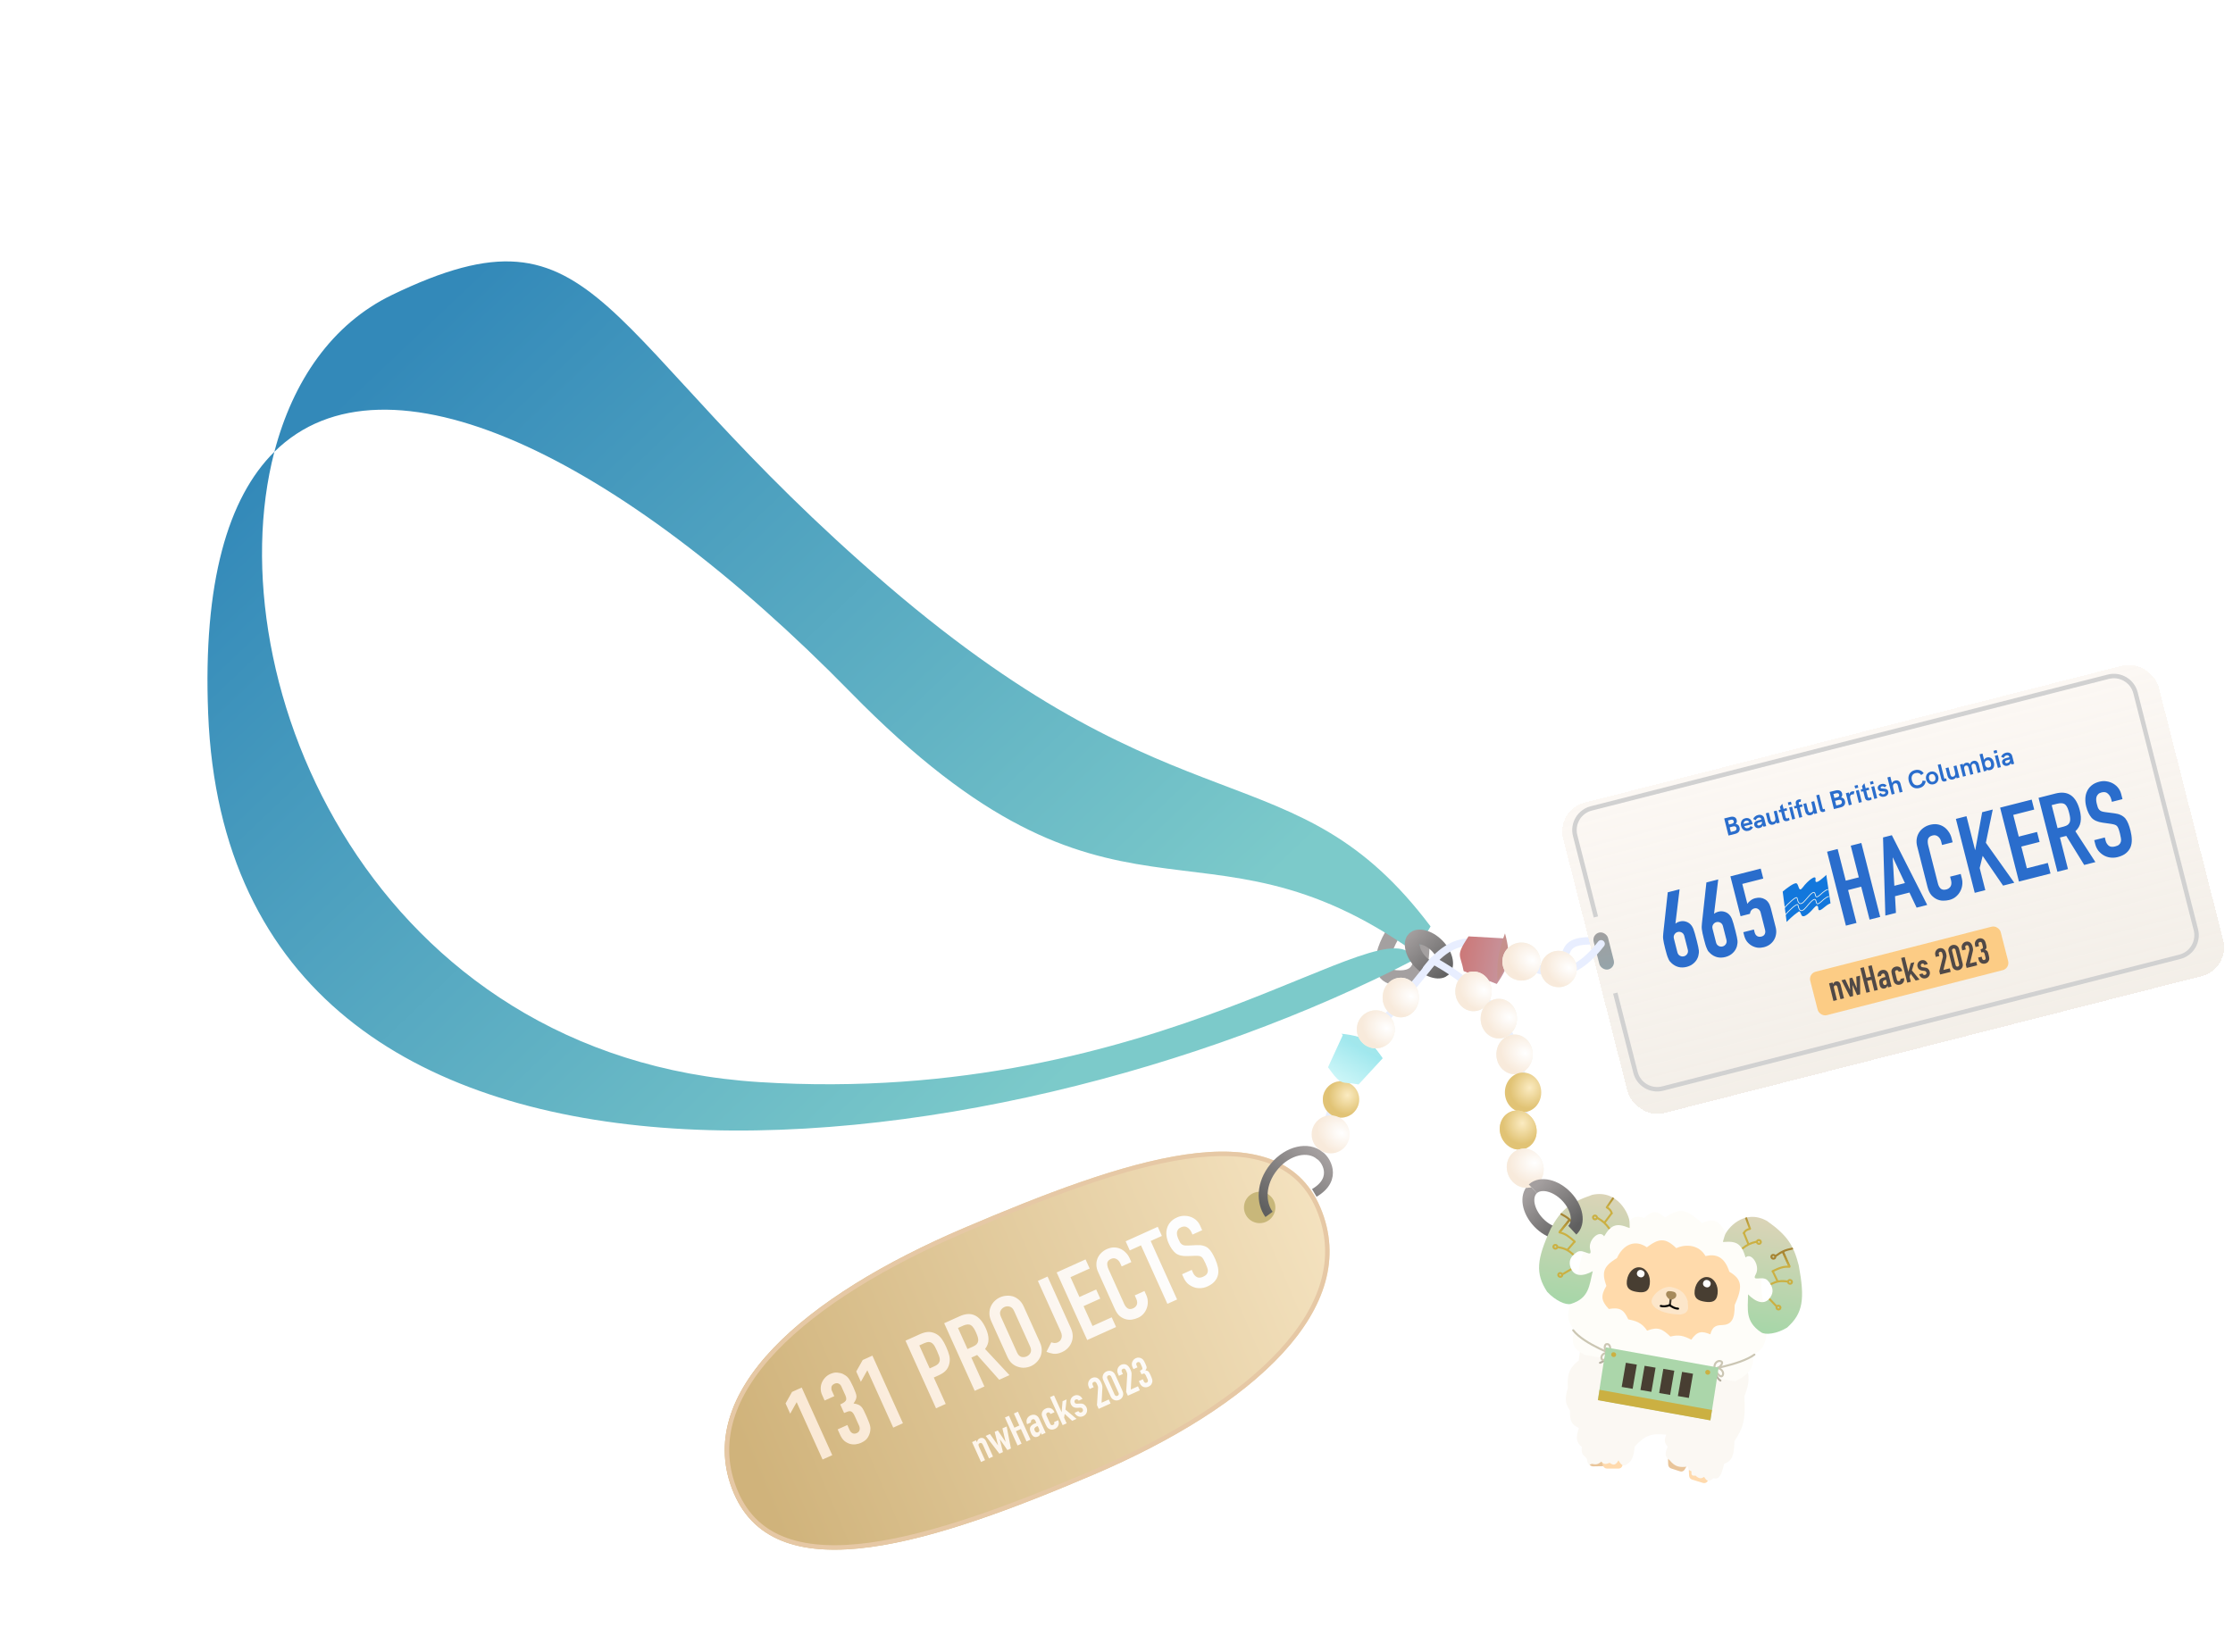 <svg width="1500" height="1110" viewBox="0 0 1500 1110" fill="none" xmlns="http://www.w3.org/2000/svg">
<g filter="url(#filter0_d_2501_15351)">
<path d="M1056.17 822.574C1050.97 827.382 1040.82 825.057 1033.5 817.383C1026.19 809.708 1024.47 799.59 1029.67 794.782" stroke="url(#paint0_linear_2501_15351)" stroke-width="8"/>
<path d="M955.252 632.684C955.685 624.853 954.19 620.005 941.038 618.127C937.389 616.639 917.551 651.312 937.797 652.889C954.923 654.224 954.71 642.473 955.252 632.684Z" stroke="#A4A0A0" stroke-width="10"/>
<g filter="url(#filter1_i_2501_15351)">
<path d="M935.973 614.464L925.769 632.132C780.621 529.012 724.308 638.892 546.501 457.31C390.373 297.866 233.843 221.847 159.304 295.572C118.931 450.265 225.723 702.612 484.908 719.062C756.043 736.269 907.365 595.861 925.247 636.712C643.161 783.364 129.825 846.485 114.829 471.398C111.31 383.387 128.142 326.393 159.304 295.572C171.724 247.983 198.071 209.636 238.193 190.242C380.015 121.687 373.057 215.44 571.335 385.488C769.612 555.537 845.193 493.864 935.973 614.464Z" fill="url(#paint1_linear_2501_15351)"/>
</g>
<path d="M965.587 631.726C968.66 634.949 970.396 638.525 970.907 641.519C971.426 644.554 970.648 646.382 969.666 647.29C968.683 648.198 966.781 648.847 963.738 648.146C960.736 647.454 957.221 645.523 954.149 642.3C951.076 639.076 949.34 635.5 948.829 632.507C948.31 629.472 949.088 627.644 950.071 626.736C951.053 625.828 952.955 625.178 955.998 625.879C959 626.571 962.515 628.503 965.587 631.726Z" stroke="url(#paint2_linear_2501_15351)" stroke-width="10"/>
<g filter="url(#filter2_d_2501_15351)">
<path d="M727.241 980.87C620.605 1026.35 514.562 1060.91 485.709 993.263C456.855 925.612 533.741 860.544 640.377 815.064C747.012 769.583 850.801 733.543 879.654 801.194C908.508 868.845 833.876 935.39 727.241 980.87Z" fill="url(#paint3_linear_2501_15351)"/>
<path d="M726.652 979.49C673.33 1002.23 620.329 1022.16 577.105 1028C555.499 1030.92 536.475 1030.3 521.127 1024.85C505.842 1019.42 494.131 1009.19 487.088 992.674C472.99 959.618 484.597 927.06 513.321 896.883C542.063 866.687 587.731 839.148 640.965 816.443C694.299 793.696 746.736 773.396 789.4 767.189C810.726 764.086 829.463 764.53 844.594 769.84C859.658 775.128 871.23 785.264 878.275 801.782C892.382 834.86 881.311 867.793 853.153 898.329C824.976 928.886 779.876 956.79 726.652 979.49Z" stroke="#E6C8A5" stroke-width="3"/>
</g>
<path d="M963.574 640.485C921.95 694.217 898.172 708.949 888.237 767.312" stroke="#E8EEFF" stroke-width="5"/>
<g filter="url(#filter3_d_2501_15351)">
<circle cx="846.172" cy="803.313" r="10.543" transform="rotate(8.822 846.172 803.313)" fill="#C8B77A"/>
</g>
<circle cx="900.811" cy="734.735" r="12.208" fill="#F5F5EB"/>
<circle cx="900.811" cy="734.735" r="12.208" fill="url(#paint4_radial_2501_15351)"/>
<circle cx="900.811" cy="734.735" r="12.208" fill="url(#paint5_radial_2501_15351)"/>
<path d="M892.091 713.104L902.197 691.102C915.569 693.218 919.325 693.053 928.794 707.104L912.616 724.661C900.914 722.373 901.583 726.465 892.091 713.104Z" fill="url(#paint6_linear_2501_15351)"/>
<path d="M928.708 706.866C916.872 702.767 910.757 699.322 901.013 690.566C909.864 691.498 914.404 693.127 917.956 694.739C921.508 696.35 921.445 698.195 928.708 706.866Z" fill="#A2E7EC"/>
<g filter="url(#filter4_d_2501_15351)">
<circle cx="924.19" cy="683.612" r="12.763" fill="#F5F5EB"/>
<circle cx="924.19" cy="683.612" r="12.763" fill="url(#paint7_radial_2501_15351)"/>
</g>
<ellipse cx="940.968" cy="666.251" rx="12.208" ry="13.318" fill="#F5F5EB"/>
<ellipse cx="940.968" cy="666.251" rx="12.208" ry="13.318" fill="url(#paint8_radial_2501_15351)"/>
<circle cx="893.843" cy="758.205" r="12.763" fill="url(#paint9_radial_2501_15351)"/>
<path d="M1070.18 628.176C1039.29 627.26 1063.27 647.956 1033.64 647.078" stroke="#E8EEFF" stroke-width="5" stroke-linecap="round"/>
<g filter="url(#filter5_d_2501_15351)">
<rect x="1040.1" y="536.232" width="412.863" height="215.31" rx="20" transform="rotate(-14.294 1040.1 536.232)" fill="url(#paint10_linear_2501_15351)" shape-rendering="crispEdges"/>
</g>
<path d="M1072.03 612.11L1058.1 557.433C1056.05 549.405 1060.9 541.239 1068.93 539.194L1416.28 450.696C1424.31 448.65 1432.47 453.5 1434.52 461.528L1475.06 620.667C1477.11 628.695 1472.26 636.861 1464.23 638.906L1116.88 727.404C1108.85 729.449 1100.69 724.6 1098.64 716.572L1085.06 663.282" stroke="#D1D1D1" stroke-width="3"/>
<rect x="1069.29" y="623.854" width="9.989" height="25.526" rx="4.994" transform="rotate(-14.294 1069.29 623.854)" fill="url(#paint11_linear_2501_15351)"/>
<path d="M1075.53 630.171C1030.46 688.354 1001.4 591.277 958.171 647.078" stroke="#E8EEFF" stroke-width="5" stroke-linecap="round"/>
<path d="M1024.36 785.138C1014.83 761.507 1049.71 690.799 964.981 642.639" stroke="#E8EEFF" stroke-width="5" stroke-linecap="round"/>
<circle cx="1046.96" cy="647.079" r="12.208" fill="#F5F5EB"/>
<circle cx="1046.96" cy="647.079" r="12.208" fill="url(#paint12_radial_2501_15351)"/>
<g filter="url(#filter6_d_2501_15351)">
<path d="M986.442 621.161L1010.62 622.523C1013.54 635.742 1015.06 639.178 1005.45 653.128L983.19 644.491C981.041 632.762 977.477 634.881 986.442 621.161Z" fill="url(#paint13_linear_2501_15351)"/>
</g>
<path d="M1005.92 654.887C1005.41 642.371 1006.38 635.42 1010.97 623.149C1013.34 631.728 1013.48 636.549 1013.28 640.444C1013.08 644.34 1011.34 644.956 1005.92 654.887Z" fill="#C6908C"/>
<circle cx="1021.99" cy="642.085" r="12.763" fill="#F5F5EB"/>
<circle cx="1021.99" cy="642.085" r="12.763" fill="url(#paint14_radial_2501_15351)"/>
<ellipse cx="1017.39" cy="704.448" rx="12.208" ry="13.318" fill="#F5F5EB"/>
<ellipse cx="1017.39" cy="704.448" rx="12.208" ry="13.318" fill="url(#paint15_radial_2501_15351)"/>
<ellipse cx="989.803" cy="662.108" rx="12.208" ry="13.318" fill="#F5F5EB"/>
<ellipse cx="989.803" cy="662.108" rx="12.208" ry="13.318" fill="url(#paint16_radial_2501_15351)"/>
<ellipse cx="1023.1" cy="729.99" rx="12.208" ry="13.318" fill="url(#paint17_radial_2501_15351)"/>
<ellipse cx="1019.84" cy="755.307" rx="12.208" ry="13.318" transform="rotate(-23.42 1019.84 755.307)" fill="#F0D798"/>
<ellipse cx="1019.84" cy="755.307" rx="12.208" ry="13.318" transform="rotate(-23.42 1019.84 755.307)" fill="url(#paint18_radial_2501_15351)"/>
<ellipse cx="1024.55" cy="780.954" rx="12.208" ry="13.318" transform="rotate(-23.42 1024.55 780.954)" fill="#F5F5EB"/>
<ellipse cx="1024.55" cy="780.954" rx="12.208" ry="13.318" transform="rotate(-23.42 1024.55 780.954)" fill="url(#paint19_radial_2501_15351)"/>
<ellipse cx="1006.82" cy="680.425" rx="12.208" ry="13.318" fill="#F5F5EB"/>
<ellipse cx="1006.82" cy="680.425" rx="12.208" ry="13.318" fill="url(#paint20_radial_2501_15351)"/>
<path d="M1128.25 593.516L1125.47 616.439L1125.65 616.543C1125.83 616.298 1126.15 616.07 1126.59 615.858C1127.06 615.588 1127.7 615.352 1128.49 615.151C1129.74 614.831 1130.98 614.837 1132.21 615.169C1133.43 615.501 1134.47 616.056 1135.31 616.832C1135.76 617.26 1136.15 617.707 1136.47 618.171C1136.78 618.635 1137.12 619.268 1137.47 620.07C1137.78 620.884 1138.12 621.936 1138.5 623.226C1138.86 624.47 1139.3 626.069 1139.79 628.023C1140.21 629.651 1140.53 631.005 1140.75 632.087C1140.97 633.122 1141.12 634.001 1141.2 634.722C1141.25 635.502 1141.23 636.177 1141.12 636.748C1141.07 637.307 1140.95 637.907 1140.77 638.548C1140.23 640.32 1139.27 641.826 1137.9 643.067C1136.58 644.295 1134.95 645.158 1132.99 645.656C1131.04 646.153 1129.19 646.179 1127.44 645.733C1125.68 645.24 1124.14 644.368 1122.83 643.117C1122.32 642.653 1121.88 642.196 1121.52 641.743C1121.2 641.279 1120.9 640.687 1120.62 639.966C1120.3 639.304 1119.99 638.467 1119.68 637.456C1119.36 636.398 1119 635.055 1118.58 633.427C1118.19 631.892 1117.89 630.63 1117.69 629.641C1117.48 628.606 1117.32 627.705 1117.23 626.937C1117.14 626.215 1117.12 625.552 1117.16 624.946C1117.2 624.294 1117.25 623.613 1117.31 622.902L1120.3 595.542L1128.25 593.516ZM1131.41 624.882C1131.14 623.812 1130.57 623.041 1129.71 622.567C1128.85 622.094 1127.95 621.976 1127.02 622.213C1126.09 622.45 1125.36 622.983 1124.83 623.812C1124.29 624.641 1124.16 625.59 1124.44 626.66L1126.78 635.869C1127.06 636.939 1127.62 637.711 1128.49 638.184C1129.35 638.658 1130.25 638.776 1131.18 638.539C1132.11 638.302 1132.84 637.769 1133.37 636.94C1133.9 636.111 1134.03 635.162 1133.76 634.092L1131.41 624.882ZM1154.21 586.902L1151.43 609.825L1151.61 609.929C1151.79 609.684 1152.11 609.456 1152.55 609.244C1153.02 608.974 1153.66 608.738 1154.45 608.537C1155.7 608.217 1156.94 608.223 1158.17 608.555C1159.39 608.887 1160.43 609.441 1161.27 610.218C1161.72 610.646 1162.11 611.093 1162.43 611.557C1162.74 612.021 1163.08 612.654 1163.43 613.456C1163.74 614.27 1164.08 615.322 1164.46 616.612C1164.82 617.856 1165.25 619.455 1165.75 621.409C1166.17 623.037 1166.49 624.391 1166.71 625.473C1166.93 626.508 1167.08 627.387 1167.16 628.108C1167.21 628.888 1167.19 629.563 1167.08 630.134C1167.03 630.693 1166.91 631.293 1166.73 631.934C1166.19 633.706 1165.23 635.212 1163.86 636.453C1162.54 637.681 1160.91 638.544 1158.95 639.042C1157 639.539 1155.15 639.565 1153.4 639.119C1151.64 638.626 1150.1 637.754 1148.79 636.503C1148.28 636.039 1147.84 635.582 1147.48 635.129C1147.16 634.665 1146.86 634.072 1146.58 633.352C1146.26 632.69 1145.95 631.853 1145.64 630.842C1145.32 629.784 1144.96 628.441 1144.54 626.813C1144.15 625.278 1143.85 624.016 1143.65 623.027C1143.44 621.992 1143.28 621.09 1143.19 620.323C1143.1 619.601 1143.08 618.938 1143.12 618.332C1143.16 617.68 1143.21 616.999 1143.27 616.288L1146.26 588.928L1154.21 586.902ZM1157.37 618.268C1157.1 617.198 1156.53 616.427 1155.67 615.953C1154.81 615.48 1153.91 615.362 1152.98 615.599C1152.05 615.836 1151.32 616.369 1150.79 617.197C1150.25 618.026 1150.12 618.976 1150.4 620.046L1152.74 629.255C1153.02 630.325 1153.58 631.097 1154.45 631.57C1155.31 632.044 1156.21 632.162 1157.14 631.925C1158.07 631.688 1158.8 631.155 1159.33 630.326C1159.86 629.497 1159.99 628.548 1159.72 627.478L1157.37 618.268ZM1182.75 579.63L1184.46 586.328L1170.37 589.919L1173.78 603.315C1174.26 602.498 1174.97 601.749 1175.88 601.07C1176.79 600.344 1177.87 599.821 1179.12 599.501C1181.54 598.885 1183.68 599.132 1185.55 600.241C1187.45 601.292 1188.78 603.282 1189.53 606.213L1192.8 619.051C1193.22 620.725 1193.3 622.291 1193.03 623.747C1192.8 625.192 1192.32 626.504 1191.58 627.683C1190.84 628.862 1189.88 629.873 1188.71 630.717C1187.57 631.502 1186.31 632.072 1184.91 632.428C1183.52 632.783 1182.11 632.894 1180.69 632.761C1179.3 632.569 1178 632.133 1176.79 631.451C1175.57 630.77 1174.5 629.855 1173.56 628.707C1172.67 627.546 1172.01 626.129 1171.59 624.455L1171.05 622.361L1178.17 620.548L1178.63 622.362C1178.94 623.572 1179.51 624.442 1180.34 624.974C1181.2 625.447 1182.17 625.548 1183.24 625.275C1184.31 625.003 1185.04 624.47 1185.43 623.676C1185.87 622.871 1185.94 621.887 1185.64 620.724L1182.68 609.072C1182.43 608.096 1181.89 607.341 1181.06 606.81C1180.28 606.266 1179.4 606.119 1178.42 606.367C1177.82 606.521 1177.33 606.768 1176.97 607.107C1176.6 607.4 1176.31 607.722 1176.11 608.072C1175.9 608.422 1175.77 608.778 1175.71 609.139C1175.58 609.617 1175.51 609.908 1175.49 610.013L1169.21 611.613L1162.38 584.821L1182.75 579.63ZM1239.97 617.953L1227.32 568.276L1234.43 566.463L1239.86 587.743L1248.65 585.503L1243.22 564.223L1250.34 562.41L1263 612.087L1255.88 613.9L1250.25 591.783L1241.45 594.022L1247.09 616.14L1239.97 617.953ZM1279.63 589.349L1271.55 572.237L1271.41 572.273L1272.51 591.162L1279.63 589.349ZM1266.47 611.202L1264.91 558.698L1270.84 557.187L1294.59 604.038L1287.47 605.851L1282.66 595.71L1272.96 598.18L1273.59 609.389L1266.47 611.202ZM1317.09 583.222L1317.87 586.292C1318.26 587.827 1318.33 589.369 1318.09 590.919C1317.87 592.41 1317.39 593.821 1316.64 595.151C1315.89 596.482 1314.9 597.65 1313.67 598.657C1312.47 599.605 1311.08 600.281 1309.5 600.684C1308.15 601.028 1306.73 601.191 1305.24 601.175C1303.75 601.158 1302.33 600.827 1300.98 600.181C1299.63 599.535 1298.39 598.586 1297.28 597.334C1296.2 596.023 1295.38 594.228 1294.79 591.949L1287.83 564.599C1287.41 562.971 1287.31 561.388 1287.51 559.85C1287.71 558.313 1288.19 556.902 1288.96 555.618C1289.72 554.334 1290.73 553.235 1291.98 552.321C1293.27 551.349 1294.77 550.644 1296.49 550.205C1299.84 549.352 1302.84 549.752 1305.49 551.405C1306.79 552.214 1307.9 553.292 1308.84 554.638C1309.81 555.926 1310.52 557.43 1310.96 559.151L1311.67 561.942L1304.55 563.755L1303.95 561.383C1303.59 559.987 1302.89 558.879 1301.84 558.057C1300.79 557.235 1299.59 556.996 1298.24 557.34C1296.47 557.79 1295.43 558.65 1295.1 559.921C1294.82 561.133 1294.89 562.576 1295.32 564.251L1301.79 589.647C1302.15 591.089 1302.76 592.222 1303.62 593.044C1304.52 593.855 1305.78 594.053 1307.41 593.638C1307.88 593.52 1308.35 593.326 1308.82 593.056C1309.33 592.728 1309.77 592.318 1310.14 591.828C1310.47 591.349 1310.69 590.748 1310.8 590.026C1310.91 589.304 1310.84 588.454 1310.6 587.477L1309.97 585.035L1317.09 583.222ZM1326.51 595.906L1313.85 546.229L1320.97 544.416L1326.74 567.092L1326.88 567.056L1331.5 541.732L1338.62 539.919L1333.99 562.274L1353.09 589.133L1345.55 591.053L1331.84 571.068L1329.84 579.232L1333.62 594.093L1326.51 595.906ZM1356.21 588.337L1343.56 538.66L1364.77 533.256L1366.47 539.954L1352.38 543.545L1356.09 558.127L1368.37 554.999L1370.08 561.697L1357.8 564.825L1361.52 579.408L1375.61 575.817L1377.42 582.933L1356.21 588.337ZM1378.2 536.966L1382.15 552.455L1386.2 551.424C1387.45 551.104 1388.41 550.686 1389.07 550.171C1389.72 549.609 1390.17 548.95 1390.42 548.192C1390.63 547.446 1390.69 546.59 1390.59 545.624C1390.48 544.612 1390.26 543.478 1389.94 542.222C1389.62 540.966 1389.28 539.891 1388.9 538.996C1388.51 538.055 1388.02 537.288 1387.42 536.697C1386.21 535.62 1384.37 535.396 1381.9 536.024L1378.2 536.966ZM1382.04 581.758L1369.38 532.081L1380.82 529.166C1389.19 527.033 1394.62 530.827 1397.1 540.548C1397.84 543.478 1398.01 546.086 1397.6 548.369C1397.24 550.641 1396.08 552.695 1394.12 554.532L1407.57 575.252L1400.04 577.172L1388.01 557.65L1383.75 558.734L1389.15 579.945L1382.04 581.758ZM1425.76 532.949L1418.64 534.762L1418.23 533.158C1417.82 531.53 1417.06 530.235 1415.98 529.273C1414.93 528.254 1413.49 527.975 1411.68 528.437C1410.7 528.686 1409.96 529.073 1409.45 529.6C1408.94 530.126 1408.57 530.715 1408.34 531.368C1408.12 532.068 1408.04 532.831 1408.1 533.657C1408.15 534.437 1408.29 535.245 1408.5 536.083C1408.75 537.059 1408.98 537.867 1409.19 538.507C1409.45 539.134 1409.78 539.668 1410.19 540.109C1410.6 540.549 1411.11 540.891 1411.72 541.132C1412.37 541.362 1413.21 541.545 1414.23 541.68L1420.23 542.456C1421.96 542.658 1423.43 543.053 1424.62 543.641C1425.79 544.183 1426.8 544.918 1427.63 545.846C1428.43 546.832 1429.1 548.022 1429.65 549.416C1430.2 550.764 1430.7 552.345 1431.16 554.159C1431.69 556.253 1431.98 558.26 1432.02 560.18C1432.06 562.054 1431.77 563.738 1431.16 565.231C1430.51 566.782 1429.49 568.131 1428.1 569.278C1426.71 570.426 1424.87 571.29 1422.6 571.87C1420.87 572.309 1419.19 572.415 1417.55 572.19C1415.91 571.964 1414.41 571.453 1413.07 570.656C1411.73 569.858 1410.56 568.845 1409.55 567.616C1408.58 566.328 1407.88 564.847 1407.45 563.172L1406.78 560.521L1413.89 558.708L1414.46 560.94C1414.79 562.243 1415.47 563.334 1416.48 564.214C1417.54 565.036 1418.97 565.216 1420.78 564.754C1421.99 564.445 1422.88 564.046 1423.45 563.554C1424.05 563.004 1424.46 562.356 1424.66 561.61C1424.87 560.864 1424.88 560.044 1424.7 559.148C1424.56 558.194 1424.35 557.159 1424.06 556.042C1423.73 554.74 1423.41 553.682 1423.1 552.869C1422.8 552.055 1422.44 551.428 1422.03 550.987C1421.57 550.559 1421.03 550.253 1420.38 550.069C1419.79 549.874 1419 549.703 1418.02 549.556L1412.4 548.76C1409.01 548.287 1406.52 547.163 1404.93 545.389C1403.37 543.556 1402.19 541.082 1401.4 537.966C1400.93 536.105 1400.73 534.272 1400.82 532.467C1400.9 530.663 1401.3 529.025 1402.02 527.555C1402.69 526.097 1403.68 524.829 1404.99 523.752C1406.33 522.617 1408.05 521.783 1410.14 521.249C1411.91 520.799 1413.6 520.716 1415.21 521C1416.86 521.272 1418.36 521.806 1419.7 522.603C1422.41 524.291 1424.13 526.577 1424.87 529.461L1425.76 532.949Z" fill="#2A6DCC"/>
<path d="M552.555 976.669L535.154 938.135L530.808 945.859L527.696 938.968L532.043 931.245L538.55 928.307L559.062 973.73L552.555 976.669ZM564.423 939.666C566.379 938.782 567.613 937.943 568.125 937.149C568.679 936.335 568.572 935.078 567.804 933.377L565.154 927.507C564.731 926.572 564.088 925.94 563.223 925.614C562.402 925.268 561.502 925.316 560.523 925.758C559.375 926.276 558.709 927.012 558.525 927.966C558.384 928.9 558.467 929.708 558.774 930.388L560.445 934.088L553.937 937.027L552.238 933.263C551.642 931.944 551.331 930.574 551.304 929.153C551.276 927.732 551.517 926.394 552.026 925.14C552.535 923.886 553.27 922.735 554.23 921.687C555.191 920.639 556.351 919.808 557.712 919.193C559.499 918.386 561.129 918.085 562.604 918.29C564.102 918.432 565.312 918.731 566.234 919.185C566.89 919.503 567.482 919.851 568.01 920.226C568.581 920.583 569.136 921.075 569.675 921.702C570.692 922.933 571.824 924.93 573.073 927.695C573.783 929.269 574.317 930.564 574.673 931.58C575.073 932.578 575.289 933.453 575.322 934.206C575.331 935.021 575.165 935.787 574.823 936.505C574.524 937.203 574.032 938.04 573.346 939.016C574.655 939.193 575.689 939.442 576.449 939.765C577.252 940.068 577.944 940.524 578.526 941.131C579.126 941.782 579.688 942.629 580.211 943.673C580.714 944.675 581.331 945.983 582.061 947.6C582.733 949.088 583.247 950.341 583.604 951.357C584.003 952.355 584.283 953.201 584.444 953.897C584.623 954.635 584.712 955.286 584.711 955.85C584.71 956.414 584.654 957.028 584.544 957.692C584.274 959.248 583.683 960.718 582.772 962.102C581.885 963.424 580.42 964.547 578.378 965.468C577.358 965.929 576.196 966.249 574.894 966.427C573.592 966.606 572.301 966.523 571.019 966.18C569.738 965.837 568.5 965.193 567.305 964.248C566.152 963.283 565.173 961.908 564.366 960.121L562.695 956.421L569.203 953.483L570.729 956.864C571.19 957.885 571.851 958.611 572.711 959.041C573.595 959.41 574.526 959.374 575.504 958.932C576.482 958.491 577.103 957.826 577.368 956.938C577.656 955.989 577.551 954.961 577.052 953.856L574.113 947.348C573.306 945.562 572.438 944.546 571.508 944.3C570.971 944.133 570.344 944.16 569.625 944.383C568.948 944.586 568.079 944.927 567.015 945.407L564.423 939.666ZM600.029 955.231L582.628 916.698L578.282 924.421L575.17 917.531L579.517 909.808L586.024 906.869L606.536 952.293L600.029 955.231ZM628.777 942.25L608.265 896.826L618.026 892.418C619.812 891.612 621.492 891.135 623.064 890.988C624.636 890.842 626.244 891.114 627.888 891.806C629.531 892.497 630.931 893.555 632.086 894.979C633.222 896.361 634.404 898.412 635.633 901.134C636.555 903.176 637.205 904.956 637.584 906.475C638.005 907.974 638.111 909.514 637.903 911.093C637.682 912.985 637.019 914.692 635.915 916.215C634.791 917.695 633.017 918.983 630.593 920.078L627.275 921.576L635.284 939.311L628.777 942.25ZM617.538 900.012L624.51 915.451L627.636 914.039C628.954 913.444 629.889 912.792 630.439 912.082C630.989 911.373 631.28 910.601 631.313 909.767C631.366 908.976 631.202 908.102 630.822 907.148C630.484 906.173 630.056 905.112 629.538 903.964C629.058 902.901 628.585 901.911 628.12 900.994C627.636 900.035 627.06 899.271 626.393 898.702C625.727 898.132 624.967 897.81 624.113 897.734C623.26 897.659 622.195 897.909 620.919 898.485L617.538 900.012ZM643.518 888.281L649.913 902.444L653.614 900.773C654.762 900.254 655.609 899.692 656.155 899.087C656.682 898.44 657.002 897.732 657.116 896.964C657.188 896.214 657.095 895.386 656.839 894.478C656.563 893.527 656.166 892.477 655.647 891.329C655.129 890.181 654.614 889.21 654.102 888.417C653.571 887.581 652.97 886.931 652.299 886.466C650.953 885.64 649.153 885.736 646.899 886.754L643.518 888.281ZM654.757 930.518L634.245 885.094L644.708 880.37C652.363 876.913 658.198 879.629 662.212 888.518C663.422 891.197 664.024 893.665 664.019 895.92C664.056 898.157 663.291 900.32 661.726 902.409L678.106 919.974L671.216 923.085L656.398 906.428L652.506 908.185L661.264 927.58L654.757 930.518ZM665.866 883.719C665.04 881.89 664.629 880.13 664.633 878.438C664.637 876.747 664.96 875.193 665.601 873.777C666.218 872.423 667.059 871.224 668.124 870.18C669.231 869.117 670.444 868.288 671.762 867.692C673.081 867.097 674.484 866.745 675.971 866.637C677.501 866.509 678.999 866.652 680.465 867.065C681.909 867.54 683.266 868.335 684.538 869.45C685.81 870.566 686.858 872.038 687.684 873.867L698.516 897.854C699.38 899.768 699.801 901.55 699.778 903.199C699.754 904.848 699.434 906.35 698.816 907.704C698.176 909.119 697.302 910.359 696.194 911.422C695.13 912.466 693.938 913.286 692.62 913.881C691.301 914.477 689.877 914.838 688.347 914.966C686.86 915.074 685.395 914.891 683.952 914.416C682.485 914.003 681.125 913.26 679.873 912.187C678.62 911.114 677.562 909.621 676.698 907.707L665.866 883.719ZM683.205 904.768C683.916 906.342 684.869 907.32 686.065 907.701C687.285 908.021 688.49 907.912 689.681 907.374C690.872 906.836 691.73 906.014 692.254 904.907C692.801 903.738 692.72 902.367 692.009 900.793L681.177 876.805C680.466 875.231 679.501 874.285 678.282 873.965C677.085 873.584 675.892 873.662 674.701 874.2C673.51 874.737 672.641 875.591 672.093 876.759C671.569 877.867 671.662 879.207 672.373 880.781L683.205 904.768ZM703.692 853.735L719.364 888.44C720.766 891.545 720.959 894.581 719.944 897.549C719.427 899.011 718.622 900.347 717.53 901.558C716.48 902.748 715.062 903.747 713.276 904.554C711.192 905.495 709.246 905.836 707.44 905.576C705.656 905.255 704.159 904.83 702.947 904.302L706.207 897.915C706.886 898.171 707.6 898.335 708.349 898.406C709.122 898.416 709.848 898.267 710.529 897.96C710.912 897.787 711.329 897.522 711.782 897.164C712.216 896.763 712.57 896.244 712.846 895.608C713.141 895.014 713.284 894.309 713.274 893.494C713.246 892.637 712.972 891.634 712.453 890.486L697.185 856.673L703.692 853.735ZM730.329 896.392L709.817 850.969L729.211 842.211L731.977 848.336L719.09 854.155L725.111 867.489L736.339 862.418L739.105 868.543L727.877 873.613L733.898 886.947L746.785 881.127L749.723 887.635L730.329 896.392ZM768.763 863.445L770.031 866.252C770.665 867.656 770.993 869.12 771.016 870.646C771.063 872.11 770.839 873.542 770.345 874.943C769.851 876.344 769.101 877.63 768.094 878.801C767.11 879.911 765.895 880.793 764.449 881.446C763.216 882.003 761.884 882.399 760.455 882.635C759.025 882.871 757.608 882.794 756.203 882.404C754.798 882.015 753.458 881.314 752.182 880.303C750.929 879.23 749.833 877.652 748.891 875.568L737.599 850.559C736.926 849.071 736.557 847.573 736.492 846.067C736.426 844.56 736.649 843.128 737.163 841.77C737.676 840.411 738.455 839.189 739.501 838.103C740.569 836.954 741.891 836.025 743.464 835.314C746.527 833.931 749.466 833.807 752.283 834.942C753.66 835.498 754.911 836.341 756.036 837.471C757.184 838.54 758.114 839.861 758.824 841.435L759.977 843.987L753.469 846.925L752.49 844.756C751.914 843.48 751.053 842.538 749.907 841.929C748.762 841.319 747.572 841.293 746.339 841.85C744.723 842.58 743.869 843.58 743.777 844.851C743.708 846.059 744.019 847.429 744.711 848.96L755.197 872.183C755.792 873.501 756.568 874.482 757.524 875.126C758.523 875.75 759.767 875.726 761.256 875.054C761.681 874.862 762.099 874.596 762.509 874.257C762.942 873.857 763.295 873.39 763.567 872.858C763.796 872.345 763.904 871.733 763.89 871.022C763.876 870.312 763.668 869.51 763.264 868.617L762.256 866.384L768.763 863.445ZM784.195 872.068L766.449 832.769L758.921 836.169L756.156 830.044L777.719 820.307L780.485 826.431L772.957 829.831L790.703 869.13L784.195 872.068ZM807.551 822.581L801.044 825.52L800.381 824.052C799.709 822.564 798.771 821.451 797.568 820.714C796.388 819.916 794.969 819.891 793.31 820.64C792.417 821.043 791.771 821.54 791.371 822.13C790.972 822.72 790.718 823.347 790.608 824.011C790.517 824.717 790.571 825.461 790.77 826.241C790.95 826.98 791.213 827.731 791.558 828.497C791.962 829.39 792.319 830.125 792.631 830.701C792.984 831.258 793.395 831.713 793.861 832.066C794.328 832.418 794.872 832.659 795.493 832.788C796.157 832.898 796.991 832.931 797.995 832.887L803.865 832.617C805.56 832.517 807.028 832.648 808.267 833.011C809.486 833.33 810.572 833.864 811.524 834.612C812.453 835.421 813.3 836.447 814.066 837.689C814.812 838.888 815.56 840.317 816.309 841.975C817.173 843.889 817.788 845.762 818.154 847.594C818.501 849.383 818.509 851.043 818.177 852.576C817.821 854.17 817.074 855.634 815.936 856.967C814.797 858.301 813.185 859.438 811.101 860.379C809.528 861.09 807.935 861.476 806.325 861.538C804.714 861.599 803.199 861.362 801.779 860.826C800.359 860.289 799.063 859.517 797.892 858.51C796.743 857.441 795.823 856.141 795.132 854.61L794.037 852.186L800.545 849.248L801.466 851.289C802.004 852.48 802.834 853.411 803.956 854.082C805.102 854.691 806.504 854.621 808.163 853.872C809.269 853.373 810.052 852.84 810.513 852.273C810.997 851.645 811.275 850.956 811.347 850.207C811.418 849.458 811.292 848.67 810.97 847.842C810.671 846.953 810.291 845.998 809.83 844.978C809.292 843.787 808.808 842.828 808.377 842.101C807.947 841.373 807.498 840.834 807.032 840.481C806.523 840.148 805.946 839.947 805.301 839.88C804.699 839.794 803.917 839.763 802.955 839.787L797.433 839.976C794.108 840.096 791.533 839.44 789.71 838.011C787.91 836.519 786.367 834.349 785.08 831.499C784.312 829.798 783.816 828.076 783.592 826.334C783.369 824.591 783.475 822.956 783.911 821.428C784.305 819.919 785.039 818.538 786.112 817.285C787.208 815.971 788.713 814.882 790.627 814.017C792.243 813.288 793.845 812.923 795.432 812.923C797.062 812.904 798.587 813.162 800.007 813.699C802.885 814.857 804.92 816.754 806.11 819.391L807.551 822.581Z" fill="url(#paint21_linear_2501_15351)"/>
<path d="M659.006 978.319L652.97 964.952L655.659 963.738L656.243 965.03L656.295 965.006C656.386 964.457 656.565 963.964 656.833 963.525C657.11 963.062 657.556 962.691 658.172 962.413C658.506 962.262 658.867 962.173 659.257 962.145C659.638 962.1 660.021 962.15 660.403 962.294C660.786 962.439 661.152 962.686 661.5 963.037C661.841 963.369 662.146 963.835 662.416 964.432L667.047 974.688L664.358 975.902L660.179 966.648C659.957 966.156 659.668 965.821 659.313 965.643C658.957 965.465 658.569 965.471 658.147 965.662C657.637 965.892 657.357 966.209 657.307 966.613C657.256 967.016 657.366 967.517 657.636 968.114L661.695 977.105L659.006 978.319ZM676.215 954.456L679.087 969.251L676.714 970.323L671.655 963.054L671.602 963.077L673.709 971.68L671.336 972.751L662.136 960.813L664.984 959.527L670.368 967.094L670.421 967.07L668.174 958.087L670.283 957.134L675.457 964.796L675.51 964.773L673.368 955.742L676.215 954.456ZM683.546 967.238L675.07 948.466L677.759 947.252L681.39 955.293L684.712 953.793L681.081 945.752L683.77 944.537L692.247 963.309L689.557 964.523L685.783 956.166L682.462 957.666L686.235 966.023L683.546 967.238ZM699.702 959.942L699.083 958.571L699.03 958.595C698.901 959.246 698.711 959.787 698.461 960.217C698.229 960.639 697.787 960.997 697.137 961.291C696.821 961.434 696.472 961.528 696.09 961.573C695.734 961.628 695.347 961.591 694.929 961.463C694.519 961.352 694.114 961.111 693.715 960.742C693.325 960.346 692.963 959.78 692.63 959.041C692.288 958.286 692.052 957.599 691.921 956.981C691.782 956.345 691.793 955.759 691.952 955.221C692.102 954.709 692.409 954.242 692.875 953.821C693.332 953.381 693.983 952.971 694.827 952.59C694.915 952.55 695.011 952.507 695.117 952.459C695.222 952.411 695.323 952.377 695.419 952.354C695.514 952.332 695.624 952.294 695.747 952.238C695.87 952.182 696.006 952.132 696.154 952.086L695.523 950.688C695.317 950.231 695.05 949.897 694.721 949.686C694.393 949.474 693.974 949.484 693.464 949.714C693.113 949.872 692.839 950.134 692.644 950.497C692.466 950.852 692.432 951.27 692.542 951.749L689.932 952.927C689.463 951.7 689.431 950.551 689.835 949.48C690.028 948.969 690.327 948.507 690.732 948.091C691.129 947.658 691.635 947.302 692.25 947.025C692.812 946.771 693.379 946.62 693.951 946.574C694.522 946.527 695.072 946.597 695.6 946.781C696.11 946.974 696.59 947.287 697.039 947.719C697.488 948.151 697.871 948.718 698.189 949.421L702.391 958.728L699.702 959.942ZM697.107 954.195C696.784 954.277 696.526 954.362 696.333 954.449C695.753 954.711 695.315 955.078 695.02 955.55C694.735 955.996 694.755 956.579 695.081 957.3C695.311 957.81 695.62 958.167 696.009 958.372C696.398 958.578 696.812 958.581 697.252 958.383C697.709 958.176 697.993 957.868 698.104 957.458C698.233 957.04 698.174 956.559 697.928 956.014L697.107 954.195ZM705.481 952.699C705.671 953.121 705.932 953.394 706.264 953.519C706.613 953.637 706.99 953.604 707.394 953.422C707.904 953.192 708.17 952.891 708.194 952.521C708.235 952.143 708.205 951.797 708.105 951.482L710.794 950.268C711.326 951.445 711.395 952.557 710.999 953.603C710.814 954.131 710.524 954.611 710.127 955.044C709.73 955.478 709.224 955.833 708.609 956.111C707.765 956.492 706.965 956.642 706.209 956.56C705.47 956.47 704.811 956.207 704.233 955.77C703.881 955.505 703.567 955.161 703.29 954.735C703.013 954.31 702.752 953.825 702.506 953.28L700.518 948.877C700.272 948.333 700.081 947.816 699.945 947.327C699.808 946.838 699.758 946.375 699.792 945.936C699.847 945.213 700.085 944.545 700.506 943.931C700.945 943.31 701.586 942.809 702.43 942.428C703.045 942.15 703.646 942.005 704.234 941.994C704.839 941.975 705.4 942.07 705.918 942.281C706.979 942.754 707.794 943.624 708.366 944.889L705.677 946.103C705.431 945.559 705.129 945.219 704.772 945.084C704.424 944.923 704.048 944.934 703.644 945.117C703.24 945.299 702.974 945.578 702.847 945.953C702.73 946.302 702.786 946.732 703.016 947.241L705.481 952.699ZM713.821 953.567L705.344 934.795L708.033 933.581L713.105 944.812L713.158 944.789L713.769 937.498L716.459 936.283L715.721 943.155L723.154 949.352L720.227 950.674L715.194 945.995L714.819 948.609L716.51 952.353L713.821 953.567ZM724.6 937.114C724.376 936.665 724.072 936.39 723.687 936.288C723.32 936.179 722.961 936.204 722.61 936.362C722.188 936.553 721.926 936.84 721.825 937.225C721.715 937.591 721.74 937.951 721.899 938.302C722.01 938.548 722.182 938.766 722.417 938.957C722.643 939.13 723.054 939.198 723.651 939.161L725.519 939.08C726.695 939.014 727.619 939.232 728.29 939.733C728.978 940.226 729.501 940.868 729.858 941.659C730.112 942.222 730.244 942.797 730.256 943.384C730.277 943.946 730.195 944.491 730.01 945.018C729.825 945.546 729.534 946.027 729.137 946.46C728.74 946.893 728.252 947.241 727.672 947.503C726.582 947.995 725.514 948.065 724.466 947.712C723.946 947.545 723.461 947.267 723.01 946.878C722.551 946.472 722.162 945.938 721.843 945.278L724.374 944.135C724.593 944.481 724.871 944.768 725.207 944.997C725.561 945.218 725.993 945.214 726.503 944.983C726.889 944.809 727.177 944.531 727.364 944.15C727.562 943.744 727.557 943.312 727.351 942.855C727.184 942.486 726.944 942.213 726.632 942.037C726.32 941.86 725.865 941.791 725.268 941.827L723.762 941.936C722.775 942.001 721.897 941.837 721.127 941.444C720.367 941.025 719.784 940.368 719.38 939.471C719.126 938.909 718.997 938.343 718.994 937.773C718.982 937.186 719.082 936.633 719.292 936.115C719.485 935.604 719.779 935.154 720.174 934.764C720.561 934.357 721.027 934.03 721.572 933.784C722.117 933.538 722.662 933.408 723.206 933.395C723.768 933.374 724.295 933.464 724.788 933.665C725.28 933.865 725.735 934.168 726.15 934.573C726.558 934.96 726.885 935.426 727.131 935.971L724.6 937.114ZM738.017 942.64L736.874 940.11L737.594 928.77C737.634 928.202 737.596 927.743 737.481 927.394C737.357 927.026 737.18 926.588 736.95 926.078C736.847 925.849 736.731 925.616 736.602 925.378C736.483 925.114 736.336 924.906 736.161 924.752C735.986 924.598 735.782 924.5 735.551 924.456C735.312 924.395 735.025 924.44 734.691 924.59C734.287 924.773 734.013 925.034 733.87 925.374C733.745 925.705 733.782 926.091 733.98 926.53L734.671 928.059L731.981 929.274L731.315 927.797C731.061 927.235 730.928 926.66 730.917 926.073C730.905 925.485 731.001 924.924 731.203 924.388C731.388 923.86 731.679 923.379 732.076 922.946C732.465 922.496 732.941 922.143 733.503 921.889C734.206 921.572 734.863 921.434 735.475 921.475C736.095 921.491 736.672 921.643 737.204 921.932C737.719 922.229 738.174 922.626 738.568 923.125C738.981 923.616 739.33 924.178 739.615 924.811C739.822 925.268 739.987 925.658 740.113 925.983C740.23 926.29 740.326 926.595 740.4 926.9C740.474 927.205 740.514 927.526 740.517 927.863C740.521 928.2 740.509 928.618 740.481 929.118L739.967 938.523L744.818 936.332L746.032 939.021L738.017 942.64ZM741.1 923.315C740.815 922.682 740.666 922.072 740.655 921.485C740.661 920.889 740.769 920.333 740.98 919.815C741.19 919.296 741.493 918.842 741.888 918.452C742.293 918.037 742.759 917.71 743.286 917.472C743.814 917.234 744.358 917.104 744.92 917.083C745.492 917.037 746.041 917.106 746.569 917.291C747.097 917.475 747.577 917.766 748.011 918.163C748.461 918.552 748.829 919.063 749.115 919.696L754.092 930.716C754.377 931.349 754.517 931.963 754.511 932.558C754.522 933.146 754.423 933.698 754.212 934.217C754.002 934.735 753.694 935.202 753.289 935.617C752.894 936.007 752.433 936.321 751.906 936.56C751.378 936.798 750.829 936.94 750.257 936.986C749.696 937.007 749.151 936.925 748.623 936.741C748.095 936.556 747.606 936.269 747.155 935.88C746.722 935.483 746.362 934.968 746.077 934.335L741.1 923.315ZM748.766 933.121C748.941 933.508 749.21 933.777 749.576 933.93C749.933 934.065 750.305 934.045 750.691 933.87C751.078 933.696 751.339 933.43 751.474 933.073C751.601 932.698 751.577 932.317 751.402 931.93L746.426 920.91C746.251 920.523 745.986 920.263 745.628 920.128C745.263 919.975 744.887 919.986 744.501 920.161C744.114 920.335 743.857 920.61 743.73 920.985C743.595 921.342 743.615 921.714 743.79 922.101L748.766 933.121ZM757.636 933.781L756.493 931.25L757.213 919.911C757.253 919.343 757.215 918.884 757.099 918.534C756.976 918.167 756.799 917.728 756.569 917.219C756.466 916.99 756.35 916.757 756.221 916.519C756.102 916.255 755.955 916.046 755.78 915.893C755.604 915.739 755.401 915.641 755.17 915.597C754.931 915.536 754.644 915.58 754.31 915.731C753.906 915.914 753.632 916.175 753.489 916.514C753.364 916.846 753.401 917.232 753.599 917.671L754.29 919.2L751.6 920.415L750.934 918.938C750.68 918.376 750.547 917.801 750.536 917.213C750.524 916.626 750.62 916.064 750.822 915.529C751.007 915.001 751.298 914.52 751.695 914.087C752.084 913.636 752.56 913.284 753.122 913.03C753.825 912.713 754.482 912.575 755.093 912.616C755.714 912.632 756.291 912.784 756.823 913.073C757.338 913.369 757.793 913.767 758.187 914.266C758.599 914.757 758.948 915.319 759.234 915.952C759.441 916.409 759.606 916.799 759.732 917.124C759.849 917.43 759.945 917.736 760.019 918.041C760.093 918.346 760.132 918.667 760.136 919.004C760.14 919.341 760.128 919.759 760.1 920.258L759.586 929.664L764.437 927.473L765.651 930.162L757.636 933.781ZM765.731 917.049C766.539 916.684 767.049 916.337 767.261 916.009C767.49 915.673 767.446 915.153 767.128 914.45L766.033 912.025C765.858 911.638 765.592 911.377 765.235 911.242C764.896 911.099 764.524 911.119 764.12 911.302C763.645 911.516 763.37 911.82 763.294 912.214C763.235 912.6 763.27 912.934 763.397 913.215L764.087 914.744L761.398 915.959L760.695 914.403C760.449 913.858 760.321 913.292 760.309 912.705C760.298 912.117 760.398 911.565 760.608 911.046C760.818 910.528 761.122 910.052 761.519 909.619C761.916 909.186 762.395 908.843 762.958 908.589C763.696 908.255 764.37 908.131 764.979 908.215C765.599 908.274 766.099 908.398 766.48 908.585C766.751 908.717 766.995 908.86 767.214 909.016C767.449 909.163 767.679 909.366 767.902 909.626C768.322 910.134 768.79 910.96 769.306 912.102C769.599 912.752 769.82 913.288 769.967 913.708C770.132 914.12 770.221 914.482 770.235 914.793C770.239 915.13 770.17 915.446 770.029 915.743C769.906 916.031 769.702 916.377 769.418 916.78C769.959 916.854 770.387 916.957 770.701 917.09C771.033 917.215 771.319 917.404 771.559 917.655C771.807 917.924 772.039 918.274 772.255 918.705C772.464 919.119 772.718 919.66 773.02 920.328C773.298 920.943 773.51 921.461 773.658 921.881C773.823 922.293 773.938 922.643 774.005 922.93C774.079 923.235 774.116 923.504 774.115 923.737C774.115 923.97 774.092 924.224 774.046 924.498C773.935 925.141 773.69 925.749 773.314 926.321C772.947 926.868 772.342 927.331 771.498 927.712C771.076 927.903 770.596 928.035 770.058 928.108C769.52 928.182 768.987 928.148 768.457 928.006C767.927 927.865 767.416 927.598 766.922 927.208C766.446 926.809 766.041 926.241 765.708 925.503L765.017 923.973L767.706 922.759L768.337 924.156C768.528 924.578 768.801 924.878 769.156 925.056C769.521 925.209 769.906 925.194 770.31 925.011C770.714 924.829 770.971 924.554 771.081 924.187C771.2 923.795 771.156 923.37 770.95 922.913L769.736 920.224C769.402 919.486 769.043 919.066 768.659 918.964C768.437 918.895 768.178 918.907 767.881 918.998C767.601 919.082 767.242 919.223 766.802 919.422L765.731 917.049Z" fill="url(#paint22_linear_2501_15351)"/>
<path d="M1158.22 545.927L1162.22 544.92C1163.37 544.633 1164.32 544.668 1165.09 545.024C1165.87 545.367 1166.37 545.994 1166.6 546.907C1166.73 547.445 1166.74 547.951 1166.63 548.424C1166.51 548.886 1166.28 549.283 1165.93 549.616C1167.29 549.752 1168.16 550.54 1168.52 551.98C1168.79 553.035 1168.66 553.942 1168.15 554.701C1167.64 555.461 1166.8 555.988 1165.62 556.284L1161.11 557.419L1158.22 545.927ZM1163.37 549.487C1163.89 549.358 1164.25 549.15 1164.46 548.863C1164.68 548.575 1164.74 548.216 1164.63 547.787C1164.52 547.347 1164.3 547.047 1163.96 546.885C1163.63 546.712 1163.21 546.689 1162.7 546.816L1160.76 547.305L1161.43 549.976L1163.37 549.487ZM1164.98 554.429C1165.55 554.285 1165.97 554.029 1166.23 553.661C1166.48 553.281 1166.55 552.838 1166.42 552.333C1166.3 551.849 1166.04 551.521 1165.66 551.348C1165.29 551.162 1164.8 551.144 1164.19 551.296L1161.9 551.872L1162.69 555.005L1164.98 554.429ZM1177.13 548.956C1177.2 549.198 1177.24 549.455 1177.28 549.727L1171.7 551.127C1171.89 551.666 1172.19 552.052 1172.61 552.285C1173.03 552.518 1173.55 552.556 1174.18 552.399C1174.97 552.2 1175.55 551.746 1175.9 551.036L1177.58 551.896C1177.25 552.504 1176.84 552.997 1176.35 553.377C1175.87 553.754 1175.3 554.029 1174.61 554.2C1173.72 554.424 1172.93 554.419 1172.23 554.186C1171.54 553.951 1170.97 553.556 1170.53 553.001C1170.08 552.435 1169.76 551.773 1169.57 551.015C1169.38 550.267 1169.35 549.535 1169.46 548.817C1169.58 548.097 1169.88 547.467 1170.35 546.928C1170.83 546.375 1171.5 545.99 1172.36 545.775C1173.17 545.571 1173.9 545.579 1174.55 545.801C1175.21 546.023 1175.75 546.413 1176.18 546.97C1176.62 547.525 1176.94 548.187 1177.13 548.956ZM1175.04 548.625C1174.9 548.122 1174.62 547.766 1174.19 547.558C1173.76 547.339 1173.28 547.295 1172.75 547.428C1172.19 547.569 1171.8 547.844 1171.56 548.254C1171.33 548.65 1171.24 549.087 1171.29 549.565L1175.04 548.625ZM1180.87 543.635C1181.95 543.364 1182.87 543.437 1183.63 543.854C1184.4 544.257 1184.9 544.948 1185.15 545.926L1186.44 551.054L1184.62 551.51L1184.19 550.496C1184.05 550.941 1183.78 551.329 1183.4 551.66C1183.02 551.976 1182.56 552.202 1182.03 552.337C1181.47 552.478 1180.93 552.495 1180.43 552.389C1179.93 552.269 1179.5 552.037 1179.15 551.694C1178.79 551.35 1178.55 550.926 1178.42 550.42C1178.3 549.937 1178.3 549.493 1178.42 549.089C1178.54 548.684 1178.78 548.345 1179.13 548.069C1179.6 547.695 1180.29 547.393 1181.2 547.164L1183.23 546.654L1183.17 546.424C1183.06 545.984 1182.83 545.672 1182.5 545.488C1182.15 545.294 1181.75 545.256 1181.28 545.374C1180.86 545.479 1180.49 545.683 1180.17 545.986C1179.85 546.289 1179.59 546.675 1179.39 547.146L1177.65 546.302C1178.33 544.894 1179.4 544.005 1180.87 543.635ZM1181.92 550.577C1182.51 550.428 1182.97 550.119 1183.3 549.652C1183.63 549.17 1183.73 548.666 1183.6 548.138L1181.84 548.582C1181.2 548.742 1180.78 548.947 1180.57 549.197C1180.39 549.407 1180.34 549.659 1180.41 549.956C1180.48 550.242 1180.65 550.445 1180.91 550.566C1181.19 550.673 1181.52 550.676 1181.92 550.577ZM1193.47 540.645L1195.51 548.774L1193.53 549.271L1193.3 548.331C1193.12 548.774 1192.84 549.142 1192.45 549.437C1192.08 549.718 1191.65 549.92 1191.15 550.045C1190.18 550.288 1189.38 550.168 1188.75 549.685C1188.11 549.202 1187.68 548.493 1187.44 547.559L1186.17 542.48L1188.14 541.983L1189.3 546.567C1189.43 547.083 1189.63 547.523 1189.91 547.886C1190.18 548.237 1190.64 548.331 1191.29 548.168C1191.86 548.025 1192.24 547.744 1192.41 547.326C1192.6 546.905 1192.66 546.457 1192.6 545.982C1192.55 545.503 1192.44 544.918 1192.27 544.226L1191.49 541.142L1193.47 540.645ZM1198.48 541.05L1199.52 545.189C1199.6 545.507 1199.75 545.722 1199.97 545.831C1200.19 545.938 1200.47 545.95 1200.8 545.868C1201.07 545.798 1201.39 545.655 1201.74 545.438L1202.14 547.02C1201.69 547.31 1201.21 547.516 1200.72 547.641C1199.98 547.826 1199.33 547.78 1198.76 547.503C1198.18 547.215 1197.79 546.659 1197.58 545.834L1196.51 541.547L1195.19 541.879L1194.79 540.313L1196.11 539.981L1195.64 538.085L1197.25 536.121L1198.09 539.484L1200.12 538.974L1200.51 540.541L1198.48 541.05ZM1201.85 538.539L1203.83 538.042L1205.87 546.17L1203.9 546.667L1201.85 538.539ZM1200.96 535.188L1203.04 534.666L1203.5 536.496L1201.42 537.018L1200.96 535.188ZM1207.01 538.909L1205.46 539.298L1205.06 537.732L1206.63 537.338L1206.4 536.415C1205.96 534.678 1206.56 533.604 1208.2 533.193C1208.75 533.055 1209.29 533.036 1209.82 533.137L1209.55 534.816C1209.31 534.736 1209.07 534.727 1208.83 534.788C1208.52 534.865 1208.35 535.008 1208.31 535.217C1208.28 535.423 1208.29 535.653 1208.36 535.906L1208.59 536.845L1210.49 536.369L1210.88 537.935L1208.99 538.412L1210.63 544.974L1208.66 545.471L1207.01 538.909ZM1218.67 534.314L1220.71 542.442L1218.73 542.939L1218.5 541.999C1218.31 542.442 1218.03 542.811 1217.65 543.105C1217.28 543.386 1216.84 543.589 1216.35 543.713C1215.38 543.956 1214.58 543.836 1213.95 543.353C1213.31 542.87 1212.87 542.161 1212.64 541.227L1211.36 536.149L1213.34 535.652L1214.49 540.235C1214.62 540.752 1214.83 541.192 1215.11 541.554C1215.38 541.906 1215.84 542 1216.49 541.837C1217.06 541.693 1217.44 541.412 1217.61 540.994C1217.8 540.574 1217.86 540.126 1217.8 539.65C1217.75 539.172 1217.64 538.587 1217.46 537.894L1216.69 534.811L1218.67 534.314ZM1224.89 541.566C1224.31 541.712 1223.8 541.654 1223.36 541.39C1222.93 541.124 1222.63 540.64 1222.45 539.936L1220.05 530.39L1222.03 529.893L1224.4 539.307C1224.48 539.648 1224.72 539.77 1225.1 539.673C1225.29 539.626 1225.49 539.541 1225.7 539.417L1226.1 541C1225.7 541.275 1225.3 541.464 1224.89 541.566ZM1229.03 528.134L1233.04 527.128C1234.18 526.84 1235.14 526.875 1235.9 527.231C1236.68 527.574 1237.18 528.201 1237.41 529.114C1237.55 529.652 1237.56 530.158 1237.44 530.631C1237.32 531.093 1237.09 531.49 1236.74 531.823C1238.11 531.959 1238.97 532.747 1239.33 534.187C1239.6 535.242 1239.48 536.149 1238.97 536.909C1238.45 537.668 1237.61 538.195 1236.44 538.491L1231.92 539.626L1229.03 528.134ZM1234.18 531.695C1234.7 531.565 1235.06 531.357 1235.27 531.071C1235.49 530.782 1235.55 530.423 1235.44 529.994C1235.33 529.555 1235.11 529.254 1234.78 529.092C1234.44 528.919 1234.02 528.897 1233.51 529.024L1231.57 529.512L1232.24 532.183L1234.18 531.695ZM1235.79 536.636C1236.37 536.493 1236.78 536.236 1237.04 535.868C1237.29 535.488 1237.36 535.046 1237.23 534.54C1237.11 534.056 1236.86 533.728 1236.47 533.555C1236.1 533.369 1235.61 533.352 1235.01 533.504L1232.72 534.079L1233.5 537.212L1235.79 536.636ZM1244.05 527.762C1244.58 527.627 1245.14 527.651 1245.71 527.834L1245.19 529.822C1244.86 529.707 1244.51 529.696 1244.13 529.79C1242.94 530.091 1242.53 531 1242.91 532.517L1243.94 536.606L1241.96 537.103L1239.92 528.975L1241.91 528.474L1242.26 529.859C1242.3 529.334 1242.49 528.884 1242.81 528.51C1243.15 528.133 1243.56 527.883 1244.05 527.762ZM1246.65 527.284L1248.62 526.787L1250.67 534.915L1248.69 535.412L1246.65 527.284ZM1245.75 523.933L1247.83 523.411L1248.29 525.241L1246.21 525.763L1245.75 523.933ZM1253.63 527.194L1254.67 531.332C1254.75 531.651 1254.9 531.865 1255.11 531.975C1255.34 532.082 1255.62 532.094 1255.95 532.011C1256.22 531.942 1256.53 531.799 1256.89 531.581L1257.29 533.164C1256.83 533.453 1256.36 533.66 1255.86 533.784C1255.13 533.969 1254.47 533.923 1253.9 533.646C1253.33 533.358 1252.94 532.802 1252.73 531.978L1251.65 527.691L1250.33 528.023L1249.94 526.456L1251.26 526.125L1250.78 524.229L1252.39 522.264L1253.24 525.628L1255.26 525.118L1255.66 526.684L1253.63 527.194ZM1257 524.682L1258.98 524.185L1261.02 532.314L1259.04 532.811L1257 524.682ZM1256.1 521.331L1258.18 520.809L1258.64 522.64L1256.56 523.162L1256.1 521.331ZM1265.92 531.257C1265.1 531.465 1264.32 531.432 1263.58 531.161C1262.86 530.876 1262.31 530.436 1261.94 529.84L1263.34 528.733C1263.88 529.543 1264.57 529.843 1265.41 529.634C1265.84 529.526 1266.14 529.345 1266.31 529.092C1266.49 528.836 1266.55 528.588 1266.49 528.346C1266.43 528.104 1266.26 527.952 1266 527.889C1265.74 527.826 1265.33 527.784 1264.76 527.762C1264.18 527.758 1263.68 527.724 1263.28 527.661C1262.88 527.587 1262.5 527.419 1262.16 527.155C1261.81 526.881 1261.56 526.469 1261.42 525.919C1261.24 525.172 1261.38 524.517 1261.84 523.956C1262.32 523.392 1262.98 523.005 1263.81 522.795C1264.5 522.621 1265.15 522.622 1265.76 522.797C1266.36 522.972 1266.89 523.301 1267.34 523.785L1266.02 525.011C1265.77 524.744 1265.5 524.55 1265.2 524.426C1264.9 524.292 1264.55 524.276 1264.14 524.378C1263.83 524.455 1263.6 524.585 1263.43 524.766C1263.28 524.945 1263.23 525.134 1263.28 525.332C1263.33 525.551 1263.49 525.693 1263.75 525.756C1264.02 525.816 1264.42 525.85 1264.95 525.857C1265.56 525.879 1266.08 525.925 1266.49 525.996C1266.91 526.067 1267.29 526.238 1267.66 526.51C1268.02 526.781 1268.27 527.192 1268.4 527.742C1268.56 528.346 1268.53 528.89 1268.32 529.374C1268.13 529.856 1267.81 530.256 1267.38 530.575C1266.95 530.895 1266.46 531.122 1265.92 531.257ZM1273.08 520.466C1273.99 520.237 1274.76 520.324 1275.39 520.727C1276.03 521.128 1276.47 521.817 1276.72 522.795L1278.03 528.038L1276.06 528.535L1274.86 523.787C1274.71 523.172 1274.47 522.746 1274.16 522.51C1273.84 522.274 1273.42 522.221 1272.91 522.35C1272.26 522.513 1271.85 522.896 1271.69 523.498C1271.53 524.087 1271.6 524.963 1271.89 526.128L1272.71 529.376L1270.73 529.874L1267.84 518.382L1269.82 517.885L1270.9 522.171C1271.28 521.305 1272.01 520.737 1273.08 520.466ZM1289.32 525.467C1288.19 525.749 1287.15 525.754 1286.18 525.483C1285.22 525.198 1284.4 524.663 1283.71 523.878C1283.03 523.079 1282.54 522.075 1282.23 520.866C1281.93 519.657 1281.89 518.545 1282.12 517.53C1282.35 516.502 1282.82 515.641 1283.53 514.947C1284.26 514.24 1285.18 513.746 1286.3 513.464C1287.52 513.157 1288.64 513.185 1289.67 513.547C1290.69 513.897 1291.55 514.564 1292.24 515.547L1290.53 516.766C1290.1 516.115 1289.56 515.682 1288.92 515.469C1288.29 515.241 1287.58 515.227 1286.79 515.426C1285.68 515.705 1284.91 516.273 1284.47 517.132C1284.03 517.979 1283.97 519.045 1284.29 520.331C1284.61 521.617 1285.17 522.54 1285.97 523.1C1286.76 523.649 1287.71 523.784 1288.82 523.505C1289.61 523.306 1290.24 522.956 1290.7 522.455C1291.15 521.944 1291.41 521.295 1291.47 520.508L1293.58 520.749C1293.45 521.961 1293.02 522.976 1292.28 523.794C1291.53 524.6 1290.55 525.158 1289.32 525.467ZM1299.01 522.943C1298.2 523.147 1297.43 523.141 1296.71 522.925C1296 522.695 1295.4 522.297 1294.9 521.732C1294.41 521.166 1294.07 520.498 1293.87 519.729C1293.68 518.96 1293.67 518.215 1293.84 517.494C1294.01 516.763 1294.35 516.133 1294.87 515.605C1295.4 515.063 1296.07 514.689 1296.89 514.485C1297.7 514.281 1298.46 514.293 1299.17 514.523C1299.88 514.742 1300.48 515.135 1300.98 515.7C1301.48 516.252 1301.83 516.913 1302.02 517.682C1302.21 518.452 1302.22 519.204 1302.04 519.938C1301.88 520.669 1301.53 521.304 1301.01 521.844C1300.49 522.372 1299.82 522.739 1299.01 522.943ZM1298.58 521.212C1299.28 521.035 1299.74 520.668 1299.96 520.109C1300.2 519.548 1300.22 518.905 1300.04 518.18C1299.86 517.454 1299.53 516.905 1299.07 516.531C1298.61 516.144 1298.02 516.039 1297.32 516.216C1296.62 516.393 1296.15 516.762 1295.92 517.323C1295.69 517.87 1295.67 518.506 1295.85 519.232C1296.03 519.957 1296.36 520.514 1296.82 520.901C1297.29 521.285 1297.87 521.389 1298.58 521.212ZM1306.49 521.063C1305.91 521.209 1305.4 521.15 1304.96 520.887C1304.53 520.621 1304.23 520.136 1304.05 519.433L1301.65 509.887L1303.63 509.389L1306 518.804C1306.08 519.144 1306.32 519.267 1306.7 519.17C1306.89 519.123 1307.09 519.037 1307.3 518.913L1307.7 520.496C1307.3 520.772 1306.9 520.96 1306.49 521.063ZM1314.24 510.299L1316.29 518.427L1314.31 518.924L1314.07 517.984C1313.89 518.427 1313.61 518.796 1313.23 519.09C1312.85 519.371 1312.42 519.574 1311.93 519.698C1310.96 519.941 1310.16 519.821 1309.52 519.338C1308.89 518.855 1308.45 518.146 1308.22 517.212L1306.94 512.134L1308.92 511.637L1310.07 516.22C1310.2 516.737 1310.4 517.177 1310.68 517.539C1310.96 517.891 1311.42 517.985 1312.07 517.822C1312.64 517.678 1313.01 517.398 1313.19 516.979C1313.37 516.559 1313.44 516.111 1313.38 515.635C1313.33 515.157 1313.21 514.572 1313.04 513.879L1312.27 510.796L1314.24 510.299ZM1325.6 507.27C1326.52 507.038 1327.3 507.164 1327.94 507.647C1328.57 508.119 1329 508.794 1329.22 509.674L1330.52 514.851L1328.54 515.348L1327.39 510.764C1327.06 509.445 1326.43 508.902 1325.51 509.134C1324.99 509.264 1324.66 509.522 1324.51 509.91C1324.36 510.287 1324.32 510.701 1324.38 511.151C1324.45 511.591 1324.58 512.207 1324.78 512.998L1325.56 516.098L1323.58 516.595L1322.43 512.011C1322.1 510.692 1321.47 510.147 1320.56 510.377C1320.04 510.506 1319.71 510.765 1319.56 511.153C1319.41 511.53 1319.37 511.95 1319.43 512.415C1319.49 512.866 1319.62 513.476 1319.82 514.245L1320.59 517.345L1318.62 517.842L1316.56 509.718L1318.47 509.237L1318.73 510.259C1318.99 509.352 1319.61 508.774 1320.6 508.525C1321.11 508.398 1321.6 508.403 1322.08 508.54C1322.57 508.674 1323 509.004 1323.38 509.528C1323.53 508.882 1323.8 508.383 1324.18 508.03C1324.55 507.667 1325.03 507.414 1325.6 507.27ZM1334.88 504.939C1335.55 504.771 1336.18 504.792 1336.78 505.003C1337.38 505.203 1337.91 505.586 1338.35 506.152C1338.81 506.715 1339.15 507.43 1339.37 508.299C1339.68 509.552 1339.63 510.65 1339.23 511.593C1338.82 512.525 1338.08 513.127 1337 513.398C1336.54 513.514 1336.08 513.547 1335.62 513.498C1335.16 513.438 1334.76 513.276 1334.42 513.013L1334.62 513.821L1332.64 514.318L1329.75 502.826L1331.73 502.329L1332.78 506.517C1332.96 506.146 1333.23 505.82 1333.61 505.539C1333.99 505.255 1334.41 505.055 1334.88 504.939ZM1336.06 511.688C1336.71 511.525 1337.14 511.2 1337.36 510.713C1337.57 510.215 1337.58 509.582 1337.39 508.812C1337.2 508.032 1336.88 507.474 1336.44 507.139C1336.02 506.791 1335.48 506.698 1334.83 506.861C1334.16 507.029 1333.71 507.382 1333.49 507.918C1333.26 508.454 1333.24 509.085 1333.42 509.811C1333.6 510.525 1333.91 511.059 1334.36 511.413C1334.81 511.767 1335.38 511.859 1336.06 511.688ZM1340.03 503.819L1342.01 503.322L1344.05 511.45L1342.07 511.947L1340.03 503.819ZM1339.14 500.468L1341.21 499.946L1341.67 501.776L1339.6 502.298L1339.14 500.468ZM1347.42 501.787C1348.5 501.516 1349.42 501.589 1350.18 502.006C1350.94 502.409 1351.45 503.1 1351.7 504.078L1352.99 509.206L1351.17 509.662L1350.74 508.648C1350.6 509.093 1350.33 509.481 1349.95 509.811C1349.57 510.128 1349.11 510.354 1348.58 510.489C1348.01 510.63 1347.48 510.647 1346.98 510.541C1346.48 510.42 1346.05 510.189 1345.7 509.845C1345.34 509.502 1345.1 509.078 1344.97 508.572C1344.85 508.089 1344.85 507.645 1344.97 507.24C1345.09 506.836 1345.33 506.496 1345.68 506.221C1346.15 505.847 1346.84 505.545 1347.75 505.316L1349.78 504.806L1349.72 504.575C1349.61 504.136 1349.38 503.824 1349.05 503.64C1348.7 503.445 1348.3 503.407 1347.82 503.526C1347.41 503.631 1347.04 503.835 1346.72 504.138C1346.4 504.441 1346.14 504.827 1345.94 505.297L1344.2 504.454C1344.88 503.046 1345.95 502.157 1347.42 501.787ZM1348.47 508.729C1349.06 508.58 1349.52 508.271 1349.85 507.804C1350.18 507.322 1350.28 506.818 1350.15 506.29L1348.39 506.733C1347.75 506.894 1347.33 507.099 1347.12 507.349C1346.94 507.558 1346.89 507.811 1346.96 508.108C1347.03 508.394 1347.2 508.597 1347.46 508.718C1347.74 508.825 1348.07 508.828 1348.47 508.729Z" fill="#2A6DCC"/>
<path d="M1200.17 615.499L1197.51 595.067C1200.03 592.916 1205.43 588.802 1206.82 589.552C1208.55 590.49 1208.05 596.287 1211.09 592.128C1214.13 587.97 1220.1 583.178 1219.57 586.794C1219.04 590.41 1222.02 588.014 1224.8 585.664C1226.05 584.605 1226.6 584.076 1226.8 583.838L1226.78 583.703C1226.89 583.646 1226.95 583.654 1226.8 583.838L1229.64 602.999C1229.15 603.104 1227.7 603.726 1225.77 605.367C1223.37 607.418 1221.46 608.706 1221.38 606.316C1221.31 603.926 1220.05 604.197 1218.49 606.068C1216.92 607.938 1211.43 613.939 1210.08 610.73C1208.73 607.52 1208.87 608.148 1206.96 609.436C1205.05 610.724 1201.04 614.437 1200.17 615.499Z" fill="#1277DC"/>
<path d="M1198.79 611.112C1201.62 608.019 1207.38 602.294 1207.78 604.133C1208.28 606.433 1209.18 610.614 1213.51 605.303C1217.83 599.991 1219.41 599.211 1219.91 601.511C1220.41 603.811 1220.75 604.393 1224.93 600.426C1225.73 599.742 1227.59 598.362 1228.63 598.312" stroke="#F4F5EF" stroke-width="0.5"/>
<path d="M1198.21 606.423C1201.04 603.33 1206.81 597.604 1207.21 599.444C1207.7 601.743 1208.61 605.925 1212.93 600.613C1217.25 595.301 1218.83 594.522 1219.33 596.821C1219.83 599.121 1220.17 599.703 1224.35 595.736C1225.15 595.052 1227.01 593.672 1228.05 593.623" stroke="#F4F5EF" stroke-width="0.5"/>
<rect x="1214.78" y="650.136" width="132.059" height="30.158" rx="5" transform="rotate(-14.352 1214.78 650.136)" fill="#FCCC85"/>
<path d="M1231.59 668.539L1228.67 656.729L1231.04 656.14L1231.32 657.281L1231.37 657.27C1231.53 656.836 1231.75 656.46 1232.03 656.142C1232.33 655.805 1232.75 655.569 1233.29 655.434C1233.58 655.361 1233.89 655.342 1234.22 655.378C1234.53 655.398 1234.84 655.496 1235.13 655.671C1235.42 655.846 1235.68 656.103 1235.91 656.441C1236.14 656.763 1236.32 657.189 1236.45 657.717L1238.7 666.779L1236.32 667.367L1234.29 659.191C1234.19 658.756 1234 658.439 1233.74 658.241C1233.47 658.042 1233.16 657.989 1232.78 658.082C1232.33 658.193 1232.06 658.41 1231.96 658.732C1231.85 659.054 1231.87 659.479 1232 660.007L1233.97 667.951L1231.59 668.539ZM1249.44 651.581L1249.57 664.084L1247.47 664.604L1244.43 657.915L1244.38 657.927L1244.82 665.262L1242.72 665.782L1237 654.664L1239.51 654.04L1242.78 661.02L1242.82 661.009L1242.33 653.342L1244.2 652.88L1247.27 659.906L1247.32 659.895L1246.92 652.204L1249.44 651.581ZM1253.74 663.05L1249.63 646.464L1252.01 645.875L1253.77 652.98L1256.7 652.253L1254.94 645.148L1257.32 644.559L1261.43 661.145L1259.05 661.734L1257.22 654.349L1254.29 655.077L1256.12 662.461L1253.74 663.05ZM1268.25 659.455L1267.95 658.243L1267.9 658.255C1267.7 658.767 1267.46 659.18 1267.2 659.493C1266.94 659.803 1266.53 660.029 1265.95 660.172C1265.67 660.241 1265.38 660.266 1265.06 660.246C1264.76 660.237 1264.45 660.149 1264.13 659.982C1263.81 659.83 1263.51 659.573 1263.24 659.212C1262.98 658.831 1262.77 658.314 1262.61 657.662C1262.45 656.994 1262.36 656.398 1262.34 655.874C1262.32 655.335 1262.42 654.858 1262.63 654.443C1262.83 654.048 1263.15 653.713 1263.59 653.438C1264.03 653.148 1264.62 652.91 1265.37 652.726C1265.45 652.707 1265.53 652.685 1265.63 652.662C1265.72 652.639 1265.81 652.626 1265.89 652.622C1265.97 652.618 1266.06 652.603 1266.17 652.576C1266.28 652.549 1266.4 652.528 1266.53 652.513L1266.22 651.278C1266.12 650.874 1265.95 650.562 1265.72 650.34C1265.48 650.118 1265.14 650.063 1264.69 650.175C1264.38 650.252 1264.12 650.424 1263.9 650.691C1263.7 650.955 1263.61 651.29 1263.63 651.698L1261.33 652.269C1261.13 651.198 1261.27 650.255 1261.76 649.441C1262 649.054 1262.31 648.721 1262.7 648.442C1263.09 648.148 1263.56 647.933 1264.1 647.799C1264.6 647.676 1265.08 647.638 1265.55 647.685C1266.03 647.733 1266.47 647.871 1266.87 648.101C1267.26 648.335 1267.6 648.662 1267.9 649.081C1268.21 649.501 1268.43 650.021 1268.59 650.643L1270.63 658.866L1268.25 659.455ZM1266.99 654.376C1266.72 654.395 1266.49 654.426 1266.32 654.468C1265.81 654.595 1265.4 654.829 1265.09 655.17C1264.79 655.491 1264.72 655.971 1264.87 656.607C1264.98 657.058 1265.18 657.396 1265.47 657.621C1265.76 657.847 1266.09 657.912 1266.48 657.815C1266.89 657.715 1267.16 657.506 1267.32 657.189C1267.48 656.867 1267.51 656.465 1267.39 655.984L1266.99 654.376ZM1274.28 654.35C1274.37 654.723 1274.55 654.985 1274.8 655.137C1275.07 655.285 1275.38 655.314 1275.73 655.226C1276.19 655.114 1276.45 654.909 1276.52 654.611C1276.61 654.308 1276.64 654.021 1276.6 653.749L1278.98 653.16C1279.24 654.201 1279.13 655.118 1278.65 655.913C1278.42 656.316 1278.11 656.665 1277.72 656.959C1277.33 657.253 1276.87 657.467 1276.32 657.602C1275.58 657.787 1274.9 657.789 1274.3 657.61C1273.71 657.426 1273.21 657.113 1272.8 656.669C1272.56 656.401 1272.35 656.073 1272.19 655.684C1272.03 655.296 1271.89 654.861 1271.77 654.38L1270.8 650.489C1270.68 650.008 1270.6 649.558 1270.57 649.138C1270.53 648.719 1270.56 648.333 1270.65 647.98C1270.8 647.398 1271.1 646.889 1271.53 646.451C1271.98 646.01 1272.58 645.697 1273.33 645.512C1273.87 645.377 1274.38 645.349 1274.86 645.428C1275.36 645.502 1275.8 645.664 1276.2 645.913C1276.99 646.458 1277.53 647.29 1277.8 648.408L1275.43 648.997C1275.31 648.516 1275.11 648.193 1274.84 648.03C1274.58 647.847 1274.27 647.799 1273.92 647.888C1273.56 647.976 1273.3 648.164 1273.14 648.451C1272.99 648.718 1272.97 649.077 1273.09 649.528L1274.28 654.35ZM1281.19 656.248L1277.08 639.661L1279.46 639.072L1281.92 648.996L1281.96 648.985L1283.55 643.126L1285.93 642.537L1284.3 648.035L1289.44 654.204L1286.85 654.845L1283.44 650.274L1282.75 652.351L1283.57 655.659L1281.19 656.248ZM1292.68 644.375C1292.56 643.975 1292.36 643.705 1292.06 643.565C1291.78 643.421 1291.48 643.387 1291.17 643.464C1290.8 643.556 1290.54 643.752 1290.4 644.05C1290.25 644.333 1290.22 644.63 1290.3 644.941C1290.35 645.158 1290.46 645.362 1290.62 645.553C1290.78 645.728 1291.11 645.845 1291.6 645.904L1293.14 646.117C1294.11 646.239 1294.83 646.555 1295.3 647.064C1295.79 647.569 1296.12 648.172 1296.29 648.87C1296.41 649.367 1296.44 649.856 1296.36 650.337C1296.29 650.799 1296.14 651.231 1295.91 651.635C1295.68 652.038 1295.37 652.386 1294.99 652.68C1294.6 652.975 1294.15 653.185 1293.63 653.312C1292.67 653.551 1291.79 653.448 1290.99 653.004C1290.59 652.79 1290.23 652.49 1289.92 652.105C1289.61 651.705 1289.37 651.212 1289.21 650.625L1291.45 650.071C1291.57 650.386 1291.76 650.662 1292 650.899C1292.25 651.132 1292.61 651.193 1293.06 651.082C1293.4 650.997 1293.67 650.813 1293.88 650.53C1294.11 650.228 1294.17 649.875 1294.07 649.471C1293.99 649.145 1293.83 648.887 1293.6 648.696C1293.37 648.505 1293.01 648.381 1292.52 648.321L1291.27 648.185C1290.46 648.09 1289.77 647.825 1289.2 647.389C1288.64 646.934 1288.26 646.31 1288.07 645.518C1287.94 645.021 1287.92 644.54 1288.01 644.075C1288.08 643.594 1288.25 643.157 1288.5 642.766C1288.73 642.378 1289.04 642.055 1289.42 641.796C1289.8 641.521 1290.23 641.324 1290.71 641.205C1291.19 641.085 1291.65 641.061 1292.1 641.132C1292.56 641.199 1292.98 641.351 1293.35 641.588C1293.72 641.826 1294.05 642.141 1294.32 642.533C1294.6 642.91 1294.8 643.339 1294.92 643.821L1292.68 644.375ZM1303.27 650.776L1302.71 648.539L1305 639.394C1305.12 638.936 1305.15 638.556 1305.11 638.253C1305.06 637.935 1304.99 637.55 1304.87 637.1C1304.82 636.898 1304.76 636.69 1304.7 636.477C1304.64 636.244 1304.55 636.052 1304.43 635.9C1304.31 635.748 1304.16 635.638 1303.98 635.567C1303.79 635.482 1303.55 635.475 1303.25 635.548C1302.9 635.637 1302.63 635.809 1302.47 636.065C1302.31 636.317 1302.29 636.637 1302.38 637.025L1302.72 638.376L1300.34 638.965L1300.02 637.661C1299.9 637.164 1299.87 636.675 1299.95 636.194C1300.03 635.713 1300.19 635.269 1300.44 634.862C1300.67 634.458 1300.98 634.11 1301.37 633.816C1301.75 633.506 1302.19 633.29 1302.69 633.166C1303.31 633.013 1303.87 632.998 1304.36 633.123C1304.86 633.229 1305.31 633.44 1305.7 633.755C1306.08 634.074 1306.39 634.466 1306.64 634.932C1306.9 635.395 1307.1 635.906 1307.24 636.465C1307.34 636.868 1307.42 637.212 1307.47 637.495C1307.52 637.763 1307.55 638.027 1307.57 638.287C1307.58 638.547 1307.57 638.815 1307.52 639.09C1307.47 639.366 1307.4 639.705 1307.3 640.109L1305.48 647.707L1309.76 646.645L1310.35 649.021L1303.27 650.776ZM1308.91 635.408C1308.77 634.849 1308.74 634.329 1308.82 633.848C1308.91 633.363 1309.08 632.925 1309.33 632.534C1309.58 632.142 1309.9 631.817 1310.28 631.558C1310.67 631.279 1311.1 631.082 1311.57 630.966C1312.03 630.851 1312.49 630.827 1312.96 630.894C1313.43 630.941 1313.87 631.08 1314.27 631.31C1314.67 631.539 1315.02 631.849 1315.32 632.237C1315.63 632.622 1315.85 633.094 1315.99 633.653L1318.4 643.391C1318.54 643.95 1318.56 644.472 1318.47 644.956C1318.39 645.438 1318.23 645.874 1317.98 646.265C1317.73 646.657 1317.41 646.992 1317.02 647.27C1316.63 647.529 1316.21 647.717 1315.74 647.832C1315.28 647.948 1314.81 647.982 1314.34 647.934C1313.87 647.867 1313.44 647.719 1313.04 647.489C1312.64 647.259 1312.28 646.952 1311.97 646.567C1311.68 646.179 1311.46 645.705 1311.32 645.146L1308.91 635.408ZM1313.7 644.557C1313.78 644.898 1313.96 645.159 1314.24 645.338C1314.51 645.501 1314.81 645.541 1315.16 645.456C1315.5 645.371 1315.75 645.193 1315.91 644.922C1316.07 644.635 1316.11 644.321 1316.03 643.979L1313.61 634.242C1313.53 633.9 1313.35 633.648 1313.08 633.484C1312.8 633.305 1312.5 633.258 1312.15 633.343C1311.81 633.427 1311.56 633.613 1311.4 633.9C1311.24 634.171 1311.2 634.478 1311.28 634.819L1313.7 644.557ZM1321.07 646.364L1320.52 644.128L1322.8 634.982C1322.92 634.524 1322.95 634.144 1322.91 633.841C1322.87 633.523 1322.79 633.139 1322.68 632.688C1322.63 632.487 1322.57 632.279 1322.5 632.065C1322.44 631.832 1322.35 631.64 1322.23 631.488C1322.11 631.337 1321.96 631.226 1321.78 631.156C1321.59 631.07 1321.35 631.064 1321.05 631.137C1320.7 631.225 1320.43 631.397 1320.27 631.653C1320.12 631.905 1320.09 632.225 1320.18 632.614L1320.52 633.965L1318.14 634.554L1317.82 633.249C1317.7 632.752 1317.67 632.263 1317.75 631.782C1317.83 631.301 1317.99 630.857 1318.24 630.45C1318.47 630.047 1318.78 629.698 1319.17 629.404C1319.55 629.094 1319.99 628.878 1320.49 628.755C1321.11 628.601 1321.67 628.587 1322.16 628.712C1322.66 628.818 1323.11 629.028 1323.5 629.343C1323.88 629.662 1324.19 630.055 1324.44 630.521C1324.7 630.983 1324.9 631.494 1325.04 632.053C1325.14 632.457 1325.22 632.8 1325.27 633.084C1325.32 633.352 1325.35 633.616 1325.37 633.876C1325.38 634.136 1325.37 634.403 1325.32 634.679C1325.27 634.954 1325.2 635.294 1325.1 635.697L1323.28 643.295L1327.56 642.233L1328.15 644.609L1321.07 646.364ZM1330.41 633.862C1331.12 633.685 1331.59 633.479 1331.81 633.242C1332.05 633.002 1332.09 632.571 1331.94 631.95L1331.41 629.807C1331.32 629.465 1331.15 629.213 1330.87 629.049C1330.62 628.882 1330.31 628.842 1329.95 628.931C1329.54 629.035 1329.27 629.242 1329.14 629.552C1329.04 629.859 1329.02 630.136 1329.08 630.384L1329.41 631.736L1327.04 632.324L1326.7 630.95C1326.58 630.469 1326.56 629.987 1326.64 629.506C1326.71 629.025 1326.88 628.589 1327.13 628.198C1327.38 627.806 1327.7 627.463 1328.08 627.169C1328.47 626.875 1328.92 626.667 1329.41 626.543C1330.06 626.382 1330.63 626.381 1331.12 626.541C1331.61 626.682 1332 626.857 1332.29 627.067C1332.49 627.215 1332.67 627.369 1332.82 627.528C1332.99 627.684 1333.15 627.884 1333.29 628.129C1333.56 628.607 1333.82 629.35 1334.07 630.36C1334.21 630.934 1334.31 631.404 1334.37 631.769C1334.44 632.13 1334.46 632.439 1334.42 632.695C1334.38 632.97 1334.27 633.218 1334.11 633.439C1333.97 633.656 1333.75 633.908 1333.46 634.194C1333.89 634.335 1334.22 634.483 1334.46 634.639C1334.71 634.791 1334.92 634.987 1335.08 635.228C1335.24 635.484 1335.38 635.805 1335.49 636.189C1335.6 636.558 1335.72 637.038 1335.87 637.628C1336 638.171 1336.1 638.626 1336.16 638.991C1336.23 639.352 1336.27 639.654 1336.28 639.899C1336.3 640.159 1336.29 640.384 1336.25 640.574C1336.22 640.764 1336.16 640.968 1336.08 641.185C1335.9 641.693 1335.61 642.152 1335.21 642.563C1334.83 642.954 1334.27 643.242 1333.52 643.426C1333.15 643.519 1332.74 643.555 1332.29 643.535C1331.84 643.514 1331.41 643.407 1331 643.212C1330.59 643.017 1330.21 642.723 1329.86 642.33C1329.53 641.934 1329.29 641.41 1329.13 640.757L1328.79 639.406L1331.17 638.817L1331.47 640.052C1331.57 640.425 1331.74 640.71 1332.01 640.909C1332.28 641.088 1332.6 641.133 1332.96 641.045C1333.31 640.956 1333.56 640.77 1333.71 640.487C1333.86 640.185 1333.89 639.832 1333.79 639.428L1333.2 637.052C1333.04 636.4 1332.81 636.003 1332.51 635.863C1332.34 635.773 1332.13 635.744 1331.87 635.774C1331.63 635.801 1331.32 635.863 1330.93 635.959L1330.41 633.862Z" fill="#504947"/>
<path d="M1067.41 979.258L1066.79 977.094C1066.34 975.505 1067.37 973.911 1068.98 973.704L1076.59 972.727C1078.54 972.476 1080.14 974.361 1079.59 976.256L1078.7 979.27C1078.37 980.375 1077.38 981.132 1076.23 981.157L1070.13 981.285C1068.88 981.311 1067.76 980.473 1067.41 979.258Z" fill="#E9C59A"/>
<path d="M1076.85 980.868L1076.1 978.681C1075.53 977.024 1076.62 975.298 1078.34 975.14L1087.87 974.257C1089.83 974.077 1091.36 975.993 1090.76 977.861L1089.77 980.94C1089.42 982.033 1088.41 982.765 1087.26 982.763L1079.47 982.753C1078.3 982.751 1077.24 981.99 1076.85 980.868Z" fill="#FFDAAD"/>
<path d="M1131.64 983.468L1132.78 981.565C1133.61 980.164 1133 978.311 1131.49 977.639L1124.2 974.412C1122.38 973.604 1120.39 974.956 1120.47 976.944L1120.6 980.12C1120.65 981.28 1121.43 982.3 1122.53 982.659L1128.55 984.612C1129.74 984.998 1131.01 984.526 1131.64 983.468Z" fill="#E9C59A"/>
<path d="M1146.97 991.336L1148.21 989.448C1149.15 988.021 1148.52 986.052 1146.92 985.393L1138.12 981.786C1136.29 981.033 1134.34 982.425 1134.46 984.402L1134.66 987.652C1134.74 988.81 1135.53 989.813 1136.63 990.151L1143.98 992.396C1145.12 992.743 1146.33 992.314 1146.97 991.336Z" fill="#FFDAAD"/>
<path d="M1060.51 910.118C1061.3 901.69 1062.71 898.206 1067.97 895.502L1172.7 913.227C1175.4 920.619 1175.37 925.175 1171.76 934.242C1172.88 950.841 1170.43 956.162 1165.08 964.381C1164.87 973.504 1163.84 977.456 1158.16 979.62C1156.26 987.617 1154.78 990.172 1150.96 989.284C1148.2 991.605 1146.78 991.793 1144.73 988.352C1142.65 989.651 1141.4 989.684 1138.92 987.483C1136.5 987.77 1135.97 987.07 1136.23 984.586C1134.32 983.86 1133.98 983.08 1133.93 981.42C1128.45 982.014 1125.48 981.973 1121.5 977.066C1118.48 974.847 1118.13 972.921 1120.26 968.093C1118.17 965.627 1117.69 963.967 1119.25 960.022C1109 958.744 1104.48 960.837 1097.99 968.125C1097.99 968.125 1097.81 975.591 1094.72 978.377C1091.63 981.164 1089.93 982.076 1087.2 977.253C1085.43 980.264 1083.89 980.958 1081.35 978.873C1079.01 979.657 1077.66 980.382 1075.71 978.03C1073.51 979.96 1072.09 980.27 1069.26 979.56C1066.92 980.942 1066.38 978.866 1065.98 976.573C1065.57 974.28 1061.59 974.437 1062.65 968.264C1058.7 965.054 1058.48 962.122 1060.57 955.477C1055.82 953.267 1054.34 950.871 1054.63 943.739C1052.07 939.601 1050.56 937.345 1053.19 928.552C1052.6 918.906 1054.38 914.995 1060.51 910.118Z" fill="#FBF8F3"/>
<path d="M1118.42 814.082C1129.41 807.133 1132.21 808.387 1143.49 817.832C1148.61 815.224 1154.29 814.154 1158.99 824.056C1163.33 824.654 1164.8 826.662 1166.39 831.996C1173.53 830.645 1171.42 844.704 1171.99 841.729C1172.57 838.755 1183.68 840.565 1183.19 856.422C1182.71 872.279 1187.72 877.216 1187.1 890.308C1185.74 898.877 1184.62 903.353 1177.05 906.269C1179.47 916.525 1172.11 920.61 1165.61 924.193L1064.4 906.344C1060.18 903.759 1054.11 901.441 1057.47 890.121C1054.44 884.917 1052.17 882.248 1054.13 874.868C1057.84 864.609 1059.02 858.765 1060.66 848.292C1062.62 837.752 1064.19 834.801 1067.78 834.496C1069.84 826.932 1071.85 823.902 1079.16 823.831C1084 817.143 1086.99 816.475 1092.71 819.458C1095.68 813.801 1098.22 812.552 1104.57 814.398C1110.17 808.912 1113.18 809.465 1118.42 814.082Z" fill="#FEFDF9"/>
<path d="M1083.16 905.887C1086.99 907.343 1064.33 899.528 1056.77 889.818" stroke="#CBC6B3" stroke-width="1.355" stroke-linecap="round"/>
<path d="M1148.02 916.468C1143.97 916.745 1168.88 913.323 1178.51 906.183" stroke="#CBC6B3" stroke-width="1.355" stroke-linecap="round"/>
<path d="M1086.16 841.353C1076.53 847.071 1076.02 851.392 1079.08 860.008C1075.24 866.485 1075.39 869.901 1080.7 875.522C1088.29 874.224 1090.9 876.145 1093.76 882.459C1098.56 883.521 1102.87 884.531 1106.43 890.093C1113.67 887.22 1116.86 888.975 1122.04 894.053C1127.8 892.668 1130.85 893.427 1136.11 896.158C1140.2 890.347 1143.13 890.186 1148.91 892.549C1150.36 886.759 1153.51 886.454 1156.74 886.337C1162.78 886.121 1165.4 882.874 1165.25 872.896C1170.96 860.264 1169.99 855.462 1161.68 850.482C1158.4 840.358 1152.76 838.338 1145.64 839.959C1141.44 832.422 1132.59 831.666 1126.04 834.645C1118.6 827.432 1114.24 828.018 1106.27 834.071C1098.2 828.434 1090.17 832.403 1086.16 841.353Z" fill="#FFDAAB"/>
<path d="M1079.21 904.5C1078.16 903.909 1077.1 899.593 1079.18 899.145C1081.26 898.698 1082.34 901.455 1081.2 904.797" stroke="#CBC6B3" stroke-width="1.355"/>
<path d="M1153.65 915.353C1154.8 915.092 1158.13 911.797 1156.24 910.756C1154.34 909.714 1151.37 911.501 1151.66 915.056" stroke="#CBC6B3" stroke-width="1.355"/>
<path d="M1080.07 905.303C1078.87 909.502 1077.61 910.691 1074.79 911.665" stroke="#B5B0A0" stroke-width="1.355" stroke-linecap="round"/>
<path d="M1080.85 906.93C1080.52 908.033 1076.94 911.07 1075.97 909.185C1074.99 907.3 1077 904.53 1080.65 904.996" stroke="#CBC6B3" stroke-width="1.355"/>
<path d="M1152.71 916.685C1152.8 920.679 1153.57 922.047 1155.67 923.63" stroke="#B5B0A0" stroke-width="1.355" stroke-linecap="round"/>
<path d="M1152.79 916.846C1152.84 918.006 1155.56 921.985 1156.95 920.454C1158.35 918.924 1157.09 915.665 1153.45 915.041" stroke="#CBC6B3" stroke-width="1.355"/>
<rect width="76.814" height="35.808" transform="matrix(0.985 0.177 -0.153 0.987 1078.81 901.329)" fill="#ABD6AA"/>
<rect width="76.621" height="7.076" transform="matrix(0.985 0.177 -0.153 0.987 1074.51 929.824)" fill="#CBB042"/>
<g filter="url(#filter7_d_2501_15351)">
<path d="M1153.77 864.269C1153.08 869.836 1149.53 870.194 1145.28 869.558C1141.03 868.922 1137.69 867.534 1138.38 861.967C1139.06 856.4 1143.07 852.402 1147.32 853.038C1151.57 853.674 1154.46 858.702 1153.77 864.269Z" fill="#483E32"/>
</g>
<g filter="url(#filter8_d_2501_15351)">
<path d="M1108.23 857.708C1107.55 863.275 1103.99 863.633 1099.74 862.997C1095.49 862.361 1092.15 860.973 1092.84 855.406C1093.53 849.839 1097.53 845.841 1101.78 846.477C1106.03 847.113 1108.92 852.141 1108.23 857.708Z" fill="#483E32"/>
</g>
<path d="M1122.98 860.827C1129.18 862.251 1132.43 865.351 1133.79 870.55C1133.23 872.125 1136.47 878.264 1128.63 879.247C1118.17 879.028 1111.06 875.789 1109.58 871.471C1108.1 867.152 1116.78 859.403 1122.98 860.827Z" fill="#F9F5F1" fill-opacity="0.44"/>
<path d="M1122.25 868.966L1121.75 873.01" stroke="#483E32" stroke-width="1.355" stroke-linecap="round"/>
<path d="M1124.76 868.464L1123.96 868.912C1122.83 869.549 1121.39 869.266 1120.54 868.239L1119.8 867.351C1118.57 865.851 1119.21 863.549 1121.13 863.52C1122.23 863.503 1123.3 863.663 1124.43 863.994C1126.52 864.606 1126.62 867.412 1124.76 868.464Z" fill="#A68A5B"/>
<path d="M1115.62 873.473C1117.53 873.992 1118.94 873.781 1121.71 873.001" stroke="black" stroke-width="1.355" stroke-linecap="round"/>
<path d="M1127.24 875.302C1125.28 875.208 1123.99 874.572 1121.53 872.966" stroke="black" stroke-width="1.355" stroke-linecap="round"/>
<path d="M1069.55 798.825C1086.85 795.02 1094.44 812.291 1094.61 816.895C1094.78 821.499 1094.96 821.182 1094.11 820.943C1086.04 817.693 1082.33 818.66 1077.55 826.713C1074.59 821.904 1066.52 829.158 1068.17 835.51C1069.82 841.861 1063.81 834.81 1059.58 837.153C1055.03 839.964 1053.39 843.388 1055.11 847.877C1057.49 854.093 1063.61 853.638 1069.94 850.097C1067.51 859.622 1067.71 868.208 1055.27 872.097C1051.99 873.121 1044.84 869.974 1039.27 863.954C1031.22 851.604 1032.22 842.068 1041.79 821.365C1048.29 809.6 1053.73 804.234 1069.55 798.825Z" fill="url(#paint23_linear_2501_15351)"/>
<path d="M1049.73 852.139L1055.43 848.765" stroke="#CBB042" stroke-width="1.355"/>
<path d="M1073.05 814.341C1076.99 816.578 1078.64 818.273 1081.15 821.651" stroke="#CBB042" stroke-width="1.355"/>
<path d="M1046.46 833.987C1051.28 834.776 1053.44 835.952 1056.96 839.063" stroke="#CBB042" stroke-width="1.355"/>
<path d="M1057.72 830.252L1052.59 836.204" stroke="#CBB042" stroke-width="1.355"/>
<path d="M1082.59 811.217L1078.04 817.255" stroke="#CBB042" stroke-width="1.355" stroke-linecap="round"/>
<path d="M1054.47 815.464L1047.58 823.969" stroke="url(#paint24_linear_2501_15351)" stroke-width="1.355"/>
<path d="M1054.47 815.464L1047.58 823.969" stroke="url(#paint25_linear_2501_15351)" stroke-width="1.355"/>
<path d="M1083.82 800.781L1079.34 807.264" stroke="url(#paint26_linear_2501_15351)" stroke-width="1.355"/>
<path d="M1057.82 830.268C1053.65 826.616 1051.75 825.042 1047.57 824.038" stroke="#CBB042" stroke-width="1.355" stroke-linecap="round"/>
<path d="M1082.65 811.226C1082.3 809.71 1081.31 808.31 1079.32 807.26" stroke="#CBB042" stroke-width="1.355" stroke-linecap="round"/>
<path d="M1058.22 819.709C1055.02 815.657 1052.94 813.979 1048.86 811.806" stroke="#A68432" stroke-width="1.355" stroke-linecap="round"/>
<path d="M1049.41 852.849C1049.33 853.511 1048.69 854.008 1047.94 853.895C1047.18 853.783 1046.69 853.117 1046.77 852.455C1046.86 851.794 1047.49 851.297 1048.24 851.41C1049 851.522 1049.49 852.188 1049.41 852.849Z" stroke="#CBB042" stroke-width="1.355"/>
<path d="M1071.55 815.28C1070.79 815.318 1070.17 814.76 1070.11 814.089C1070.05 813.418 1070.57 812.804 1071.32 812.766C1072.07 812.728 1072.69 813.286 1072.75 813.957C1072.81 814.628 1072.3 815.242 1071.55 815.28Z" stroke="#CBB042" stroke-width="1.355"/>
<path d="M1044.99 834.993C1044.24 835.07 1043.59 834.545 1043.49 833.876C1043.39 833.206 1043.87 832.565 1044.62 832.488C1045.37 832.411 1046.02 832.936 1046.11 833.606C1046.21 834.276 1045.73 834.916 1044.99 834.993Z" stroke="#CBB042" stroke-width="1.355"/>
<path d="M1059.25 819.566C1059.96 819.366 1060.69 819.771 1060.91 820.425C1061.13 821.08 1060.77 821.793 1060.06 821.993C1059.35 822.193 1058.62 821.788 1058.4 821.133C1058.18 820.479 1058.54 819.766 1059.25 819.566Z" stroke="#A68432" stroke-width="1.355"/>
<path d="M1187.01 816.393C1171.26 807.644 1159.77 822.062 1158.49 826.449C1157.21 830.837 1157.11 830.479 1157.99 830.498C1166.55 829.736 1169.9 831.757 1172.55 840.922C1176.56 837.155 1182.58 846.517 1179.46 852.154C1176.33 857.79 1183.83 852.762 1187.34 856.263C1191.04 860.306 1191.8 864.091 1189.06 867.912C1185.26 873.202 1179.47 870.968 1174.22 865.692C1174.26 875.588 1171.98 883.804 1183.03 891.207C1185.94 893.155 1193.6 892.222 1200.42 888.057C1211.17 878.519 1212.52 869.035 1208.31 846.269C1204.9 833.024 1200.95 826.253 1187.01 816.393Z" fill="url(#paint27_linear_2501_15351)"/>
<path d="M1193.21 873.598L1188.53 868.673" stroke="#CBB042" stroke-width="1.355"/>
<path d="M1179.89 830.32C1175.55 831.318 1173.54 832.466 1170.3 834.985" stroke="#CBB042" stroke-width="1.355"/>
<path d="M1200.75 857.064C1195.92 856.409 1193.55 856.907 1189.4 858.872" stroke="#CBB042" stroke-width="1.355"/>
<path d="M1190.81 850.158L1194.31 857.4" stroke="#CBB042" stroke-width="1.355"/>
<path d="M1171.44 824.506L1174.37 831.662" stroke="#CBB042" stroke-width="1.355" stroke-linecap="round"/>
<path d="M1197.51 836.857L1202.1 847.079" stroke="url(#paint28_linear_2501_15351)" stroke-width="1.355"/>
<path d="M1197.51 836.857L1202.1 847.079" stroke="url(#paint29_linear_2501_15351)" stroke-width="1.355"/>
<path d="M1172.79 814.088L1175.53 821.65" stroke="url(#paint30_linear_2501_15351)" stroke-width="1.355"/>
<path d="M1190.7 850.143C1195.61 847.848 1197.82 846.89 1202.09 847.148" stroke="#CBB042" stroke-width="1.355" stroke-linecap="round"/>
<path d="M1171.39 824.498C1172.08 823.138 1173.38 822.08 1175.56 821.654" stroke="#CBB042" stroke-width="1.355" stroke-linecap="round"/>
<path d="M1192.87 839.848C1196.94 836.884 1199.35 835.878 1203.81 834.983" stroke="#A68432" stroke-width="1.355" stroke-linecap="round"/>
<path d="M1193.34 874.377C1193.26 875.038 1193.75 875.704 1194.51 875.817C1195.26 875.929 1195.9 875.432 1195.98 874.771C1196.06 874.11 1195.57 873.444 1194.81 873.331C1194.06 873.219 1193.43 873.716 1193.34 874.377Z" stroke="#CBB042" stroke-width="1.355"/>
<path d="M1181.1 831.666C1181.82 831.923 1182.55 831.568 1182.77 830.939C1182.99 830.31 1182.65 829.567 1181.93 829.309C1181.21 829.052 1180.48 829.407 1180.26 830.036C1180.04 830.665 1180.39 831.409 1181.1 831.666Z" stroke="#CBB042" stroke-width="1.355"/>
<path d="M1201.93 858.466C1202.63 858.759 1203.38 858.444 1203.64 857.827C1203.9 857.211 1203.59 856.452 1202.89 856.159C1202.19 855.866 1201.43 856.18 1201.18 856.797C1200.92 857.414 1201.23 858.173 1201.93 858.466Z" stroke="#CBB042" stroke-width="1.355"/>
<path d="M1191.92 839.408C1191.28 839.007 1190.48 839.182 1190.11 839.749C1189.74 840.315 1189.92 841.108 1190.55 841.509C1191.19 841.911 1191.99 841.736 1192.36 841.169C1192.73 840.602 1192.55 839.81 1191.92 839.408Z" stroke="#A68432" stroke-width="1.355"/>
<ellipse cx="1.674" cy="1.608" rx="1.674" ry="1.608" transform="matrix(0.989 0.148 -0.122 0.992 1145.69 916.228)" fill="#CBB042"/>
<ellipse cx="1.674" cy="1.608" rx="1.674" ry="1.608" transform="matrix(0.989 0.148 -0.122 0.992 1082.51 904.348)" fill="#CBB042"/>
<ellipse cx="1102.16" cy="851.775" rx="2.583" ry="2.463" transform="rotate(24.123 1102.16 851.775)" fill="white"/>
<ellipse cx="1146.56" cy="858.502" rx="2.583" ry="2.463" transform="rotate(24.123 1146.56 858.502)" fill="white"/>
<rect width="7.471" height="16.497" transform="matrix(0.986 0.168 -0.17 0.985 1092.16 911.653)" fill="#483E32"/>
<rect width="7.471" height="16.497" transform="matrix(0.986 0.168 -0.17 0.985 1104.75 913.697)" fill="#483E32"/>
<rect width="7.471" height="16.497" transform="matrix(0.986 0.168 -0.17 0.985 1117.33 915.741)" fill="#483E32"/>
<rect width="7.471" height="16.497" transform="matrix(0.986 0.168 -0.17 0.985 1129.91 917.785)" fill="#483E32"/>
<path d="M852.456 811.959C846.892 804.351 846.512 791.29 855.848 779.941C865.184 768.592 878.959 766.019 886.422 772.353C890.098 774.371 899.441 787.75 882.876 797.541" stroke="url(#paint31_linear_2501_15351)" stroke-width="6"/>
<path d="M1056.17 822.574C1061.36 817.78 1059.63 807.672 1052.31 799.997C1045 792.323 1034.86 789.988 1029.67 794.782" stroke="url(#paint32_linear_2501_15351)" stroke-width="8"/>
</g>
<defs>
<filter id="filter0_d_2501_15351" x="104.368" y="161.638" width="1394.65" height="883.589" filterUnits="userSpaceOnUse" color-interpolation-filters="sRGB">
<feFlood flood-opacity="0" result="BackgroundImageFix"/>
<feColorMatrix in="SourceAlpha" type="matrix" values="0 0 0 0 0 0 0 0 0 0 0 0 0 0 0 0 0 0 127 0" result="hardAlpha"/>
<feOffset dy="4"/>
<feGaussianBlur stdDeviation="5"/>
<feComposite in2="hardAlpha" operator="out"/>
<feColorMatrix type="matrix" values="0 0 0 0 0 0 0 0 0 0 0 0 0 0 0 0 0 0 0.25 0"/>
<feBlend mode="normal" in2="BackgroundImageFix" result="effect1_dropShadow_2501_15351"/>
<feBlend mode="normal" in="SourceGraphic" in2="effect1_dropShadow_2501_15351" result="shape"/>
</filter>
<filter id="filter1_i_2501_15351" x="114.368" y="167.638" width="825.604" height="587.989" filterUnits="userSpaceOnUse" color-interpolation-filters="sRGB">
<feFlood flood-opacity="0" result="BackgroundImageFix"/>
<feBlend mode="normal" in="SourceGraphic" in2="BackgroundImageFix" result="shape"/>
<feColorMatrix in="SourceAlpha" type="matrix" values="0 0 0 0 0 0 0 0 0 0 0 0 0 0 0 0 0 0 127 0" result="hardAlpha"/>
<feOffset dx="25" dy="4"/>
<feGaussianBlur stdDeviation="2"/>
<feComposite in2="hardAlpha" operator="arithmetic" k2="-1" k3="1"/>
<feColorMatrix type="matrix" values="0 0 0 0 0.418 0 0 0 0 0.779 0 0 0 0 0.808 0 0 0 1 0"/>
<feBlend mode="normal" in2="shape" result="effect1_innerShadow_2501_15351"/>
</filter>
<filter id="filter2_d_2501_15351" x="479.595" y="763.752" width="414.74" height="274.707" filterUnits="userSpaceOnUse" color-interpolation-filters="sRGB">
<feFlood flood-opacity="0" result="BackgroundImageFix"/>
<feColorMatrix in="SourceAlpha" type="matrix" values="0 0 0 0 0 0 0 0 0 0 0 0 0 0 0 0 0 0 127 0" result="hardAlpha"/>
<feOffset dx="7.232" dy="6.027"/>
<feGaussianBlur stdDeviation="0.603"/>
<feComposite in2="hardAlpha" operator="out"/>
<feColorMatrix type="matrix" values="0 0 0 0 0.779 0 0 0 0 0.673 0 0 0 0 0.549 0 0 0 1 0"/>
<feBlend mode="normal" in2="BackgroundImageFix" result="effect1_dropShadow_2501_15351"/>
<feBlend mode="normal" in="SourceGraphic" in2="effect1_dropShadow_2501_15351" result="shape"/>
</filter>
<filter id="filter3_d_2501_15351" x="831.627" y="792.768" width="29.09" height="29.09" filterUnits="userSpaceOnUse" color-interpolation-filters="sRGB">
<feFlood flood-opacity="0" result="BackgroundImageFix"/>
<feColorMatrix in="SourceAlpha" type="matrix" values="0 0 0 0 0 0 0 0 0 0 0 0 0 0 0 0 0 0 127 0" result="hardAlpha"/>
<feOffset dy="4"/>
<feGaussianBlur stdDeviation="2"/>
<feComposite in2="hardAlpha" operator="out"/>
<feColorMatrix type="matrix" values="0 0 0 0 0 0 0 0 0 0 0 0 0 0 0 0 0 0 0.25 0"/>
<feBlend mode="normal" in2="BackgroundImageFix" result="effect1_dropShadow_2501_15351"/>
<feBlend mode="normal" in="SourceGraphic" in2="effect1_dropShadow_2501_15351" result="shape"/>
</filter>
<filter id="filter4_d_2501_15351" x="907.427" y="670.849" width="33.526" height="33.526" filterUnits="userSpaceOnUse" color-interpolation-filters="sRGB">
<feFlood flood-opacity="0" result="BackgroundImageFix"/>
<feColorMatrix in="SourceAlpha" type="matrix" values="0 0 0 0 0 0 0 0 0 0 0 0 0 0 0 0 0 0 127 0" result="hardAlpha"/>
<feOffset dy="4"/>
<feGaussianBlur stdDeviation="2"/>
<feComposite in2="hardAlpha" operator="out"/>
<feColorMatrix type="matrix" values="0 0 0 0 0.8 0 0 0 0 0.613 0 0 0 0 0.613 0 0 0 0.25 0"/>
<feBlend mode="normal" in2="BackgroundImageFix" result="effect1_dropShadow_2501_15351"/>
<feBlend mode="normal" in="SourceGraphic" in2="effect1_dropShadow_2501_15351" result="shape"/>
</filter>
<filter id="filter5_d_2501_15351" x="1044.41" y="438.613" width="449.612" height="305.95" filterUnits="userSpaceOnUse" color-interpolation-filters="sRGB">
<feFlood flood-opacity="0" result="BackgroundImageFix"/>
<feColorMatrix in="SourceAlpha" type="matrix" values="0 0 0 0 0 0 0 0 0 0 0 0 0 0 0 0 0 0 127 0" result="hardAlpha"/>
<feOffset dx="5" dy="4"/>
<feComposite in2="hardAlpha" operator="out"/>
<feColorMatrix type="matrix" values="0 0 0 0 0.629 0 0 0 0 0.627 0 0 0 0 0.627 0 0 0 1 0"/>
<feBlend mode="normal" in2="BackgroundImageFix" result="effect1_dropShadow_2501_15351"/>
<feBlend mode="normal" in="SourceGraphic" in2="effect1_dropShadow_2501_15351" result="shape"/>
</filter>
<filter id="filter6_d_2501_15351" x="976.647" y="621.161" width="40.188" height="39.968" filterUnits="userSpaceOnUse" color-interpolation-filters="sRGB">
<feFlood flood-opacity="0" result="BackgroundImageFix"/>
<feColorMatrix in="SourceAlpha" type="matrix" values="0 0 0 0 0 0 0 0 0 0 0 0 0 0 0 0 0 0 127 0" result="hardAlpha"/>
<feOffset dy="4"/>
<feGaussianBlur stdDeviation="2"/>
<feComposite in2="hardAlpha" operator="out"/>
<feColorMatrix type="matrix" values="0 0 0 0 0 0 0 0 0 0 0 0 0 0 0 0 0 0 0.25 0"/>
<feBlend mode="normal" in2="BackgroundImageFix" result="effect1_dropShadow_2501_15351"/>
<feBlend mode="normal" in="SourceGraphic" in2="effect1_dropShadow_2501_15351" result="shape"/>
</filter>
<filter id="filter7_d_2501_15351" x="1130.16" y="845.926" width="31.844" height="33.076" filterUnits="userSpaceOnUse" color-interpolation-filters="sRGB">
<feFlood flood-opacity="0" result="BackgroundImageFix"/>
<feColorMatrix in="SourceAlpha" type="matrix" values="0 0 0 0 0 0 0 0 0 0 0 0 0 0 0 0 0 0 127 0" result="hardAlpha"/>
<feOffset dy="1.084"/>
<feGaussianBlur stdDeviation="4.065"/>
<feComposite in2="hardAlpha" operator="out"/>
<feColorMatrix type="matrix" values="0 0 0 0 0.741 0 0 0 0 0.992 0 0 0 0 0.898 0 0 0 1 0"/>
<feBlend mode="normal" in2="BackgroundImageFix" result="effect1_dropShadow_2501_15351"/>
<feBlend mode="normal" in="SourceGraphic" in2="effect1_dropShadow_2501_15351" result="shape"/>
</filter>
<filter id="filter8_d_2501_15351" x="1084.62" y="839.365" width="31.844" height="33.076" filterUnits="userSpaceOnUse" color-interpolation-filters="sRGB">
<feFlood flood-opacity="0" result="BackgroundImageFix"/>
<feColorMatrix in="SourceAlpha" type="matrix" values="0 0 0 0 0 0 0 0 0 0 0 0 0 0 0 0 0 0 127 0" result="hardAlpha"/>
<feOffset dy="1.084"/>
<feGaussianBlur stdDeviation="4.065"/>
<feComposite in2="hardAlpha" operator="out"/>
<feColorMatrix type="matrix" values="0 0 0 0 0.741 0 0 0 0 0.992 0 0 0 0 0.898 0 0 0 1 0"/>
<feBlend mode="normal" in2="BackgroundImageFix" result="effect1_dropShadow_2501_15351"/>
<feBlend mode="normal" in="SourceGraphic" in2="effect1_dropShadow_2501_15351" result="shape"/>
</filter>
<linearGradient id="paint0_linear_2501_15351" x1="1029.67" y1="794.782" x2="1055.74" y2="822.975" gradientUnits="userSpaceOnUse">
<stop stop-color="#A49F9F"/>
<stop offset="1" stop-color="#5F5F5F"/>
</linearGradient>
<linearGradient id="paint1_linear_2501_15351" x1="317.511" y1="151.9" x2="775.149" y2="634.617" gradientUnits="userSpaceOnUse">
<stop stop-color="#3389B9"/>
<stop offset="1" stop-color="#7CCACA"/>
</linearGradient>
<linearGradient id="paint2_linear_2501_15351" x1="946.62" y1="623.117" x2="972.682" y2="651.31" gradientUnits="userSpaceOnUse">
<stop stop-color="#A49F9F"/>
<stop offset="1" stop-color="#5F5F5F"/>
</linearGradient>
<linearGradient id="paint3_linear_2501_15351" x1="879.655" y1="801.194" x2="493.493" y2="965.892" gradientUnits="userSpaceOnUse">
<stop stop-color="#F4E2BF"/>
<stop offset="1" stop-color="#D0B37B"/>
</linearGradient>
<radialGradient id="paint4_radial_2501_15351" cx="0" cy="0" r="1" gradientUnits="userSpaceOnUse" gradientTransform="translate(907.912 733.956) rotate(117.093) scale(13.133 16.745)">
<stop stop-color="white"/>
<stop stop-color="white"/>
<stop offset="1" stop-color="#F8EADB"/>
</radialGradient>
<radialGradient id="paint5_radial_2501_15351" cx="0" cy="0" r="1" gradientUnits="userSpaceOnUse" gradientTransform="translate(905.156 731.902) rotate(120.959) scale(13.122 12.567)">
<stop stop-color="#FBEBC1"/>
<stop offset="1" stop-color="#E1C375"/>
</radialGradient>
<linearGradient id="paint6_linear_2501_15351" x1="917.944" y1="695.18" x2="900.75" y2="722.726" gradientUnits="userSpaceOnUse">
<stop stop-color="#96E4EB"/>
<stop offset="1" stop-color="#CCF6F8"/>
</linearGradient>
<radialGradient id="paint7_radial_2501_15351" cx="0" cy="0" r="1" gradientUnits="userSpaceOnUse" gradientTransform="translate(931.614 682.798) rotate(117.093) scale(13.729 17.506)">
<stop stop-color="white"/>
<stop stop-color="white"/>
<stop offset="1" stop-color="#F8EADB"/>
</radialGradient>
<radialGradient id="paint8_radial_2501_15351" cx="0" cy="0" r="1" gradientUnits="userSpaceOnUse" gradientTransform="translate(948.07 665.401) rotate(115.124) scale(14.087 17.029)">
<stop stop-color="white"/>
<stop stop-color="white"/>
<stop offset="1" stop-color="#F8EADB"/>
</radialGradient>
<radialGradient id="paint9_radial_2501_15351" cx="0" cy="0" r="1" gradientUnits="userSpaceOnUse" gradientTransform="translate(901.268 757.391) rotate(117.093) scale(13.729 17.506)">
<stop stop-color="white"/>
<stop stop-color="white"/>
<stop offset="1" stop-color="#F8EADB"/>
</radialGradient>
<linearGradient id="paint10_linear_2501_15351" x1="1246.53" y1="536.232" x2="1246.53" y2="751.542" gradientUnits="userSpaceOnUse">
<stop stop-color="#FCF8F4"/>
<stop offset="1" stop-color="#F2EDE6" stop-opacity="0.9"/>
<stop offset="1" stop-color="#F4EDE4" stop-opacity="0.9"/>
</linearGradient>
<linearGradient id="paint11_linear_2501_15351" x1="1074.29" y1="623.854" x2="1074.29" y2="649.38" gradientUnits="userSpaceOnUse">
<stop stop-color="#A0A0A0"/>
<stop offset="1" stop-color="#95A4AA"/>
</linearGradient>
<radialGradient id="paint12_radial_2501_15351" cx="0" cy="0" r="1" gradientUnits="userSpaceOnUse" gradientTransform="translate(1054.06 646.3) rotate(117.093) scale(13.133 16.745)">
<stop stop-color="white"/>
<stop stop-color="white"/>
<stop offset="1" stop-color="#F8EADB"/>
</radialGradient>
<linearGradient id="paint13_linear_2501_15351" x1="1012.58" y1="638.67" x2="980.653" y2="632.738" gradientUnits="userSpaceOnUse">
<stop stop-color="#C6969F"/>
<stop offset="1" stop-color="#CC7878"/>
</linearGradient>
<radialGradient id="paint14_radial_2501_15351" cx="0" cy="0" r="1" gradientUnits="userSpaceOnUse" gradientTransform="translate(1029.41 641.27) rotate(117.093) scale(13.729 17.506)">
<stop stop-color="white"/>
<stop stop-color="white"/>
<stop offset="1" stop-color="#F8EADB"/>
</radialGradient>
<radialGradient id="paint15_radial_2501_15351" cx="0" cy="0" r="1" gradientUnits="userSpaceOnUse" gradientTransform="translate(1024.5 703.598) rotate(115.124) scale(14.087 17.029)">
<stop stop-color="white"/>
<stop stop-color="white"/>
<stop offset="1" stop-color="#F8EADB"/>
</radialGradient>
<radialGradient id="paint16_radial_2501_15351" cx="0" cy="0" r="1" gradientUnits="userSpaceOnUse" gradientTransform="translate(996.905 661.258) rotate(115.124) scale(14.087 17.029)">
<stop stop-color="white"/>
<stop stop-color="white"/>
<stop offset="1" stop-color="#F8EADB"/>
</radialGradient>
<radialGradient id="paint17_radial_2501_15351" cx="0" cy="0" r="1" gradientUnits="userSpaceOnUse" gradientTransform="translate(1027.45 726.9) rotate(118.806) scale(14.009 12.841)">
<stop stop-color="#FBEBC1"/>
<stop offset="1" stop-color="#E1C375"/>
</radialGradient>
<radialGradient id="paint18_radial_2501_15351" cx="0" cy="0" r="1" gradientUnits="userSpaceOnUse" gradientTransform="translate(1024.18 752.217) rotate(118.806) scale(14.009 12.841)">
<stop stop-color="#FBEBC1"/>
<stop offset="1" stop-color="#E1C375"/>
</radialGradient>
<radialGradient id="paint19_radial_2501_15351" cx="0" cy="0" r="1" gradientUnits="userSpaceOnUse" gradientTransform="translate(1031.65 780.105) rotate(115.124) scale(14.087 17.029)">
<stop stop-color="white"/>
<stop stop-color="white"/>
<stop offset="1" stop-color="#F8EADB"/>
</radialGradient>
<radialGradient id="paint20_radial_2501_15351" cx="0" cy="0" r="1" gradientUnits="userSpaceOnUse" gradientTransform="translate(1013.92 679.575) rotate(115.124) scale(14.087 17.029)">
<stop stop-color="white"/>
<stop stop-color="white"/>
<stop offset="1" stop-color="#F8EADB"/>
</radialGradient>
<linearGradient id="paint21_linear_2501_15351" x1="779.295" y1="826.058" x2="566.993" y2="972.626" gradientUnits="userSpaceOnUse">
<stop stop-color="#FDFDFD"/>
<stop offset="1" stop-color="#FAE9D6"/>
</linearGradient>
<linearGradient id="paint22_linear_2501_15351" x1="811.315" y1="890.944" x2="619.817" y2="1017.57" gradientUnits="userSpaceOnUse">
<stop stop-color="#FDFDFD"/>
<stop offset="1" stop-color="#FDF2E5"/>
</linearGradient>
<linearGradient id="paint23_linear_2501_15351" x1="1068.75" y1="797.227" x2="1057.43" y2="872.904" gradientUnits="userSpaceOnUse">
<stop stop-color="#DBD4B7"/>
<stop offset="1" stop-color="#A6D6A8"/>
</linearGradient>
<linearGradient id="paint24_linear_2501_15351" x1="1051.61" y1="823.53" x2="1050.77" y2="815.867" gradientUnits="userSpaceOnUse">
<stop stop-color="#CBB042"/>
<stop offset="1" stop-color="#A68432"/>
</linearGradient>
<linearGradient id="paint25_linear_2501_15351" x1="1051.61" y1="823.53" x2="1050.77" y2="815.867" gradientUnits="userSpaceOnUse">
<stop stop-color="#CBB042"/>
<stop offset="1" stop-color="#A68432"/>
</linearGradient>
<linearGradient id="paint26_linear_2501_15351" x1="1082.08" y1="806.861" x2="1080.88" y2="798.685" gradientUnits="userSpaceOnUse">
<stop stop-color="#CBB042"/>
<stop offset="1" stop-color="#A68432"/>
</linearGradient>
<linearGradient id="paint27_linear_2501_15351" x1="1188.17" y1="815.088" x2="1176.85" y2="890.765" gradientUnits="userSpaceOnUse">
<stop stop-color="#DBD4B7"/>
<stop offset="1" stop-color="#A6D6A8"/>
</linearGradient>
<linearGradient id="paint28_linear_2501_15351" x1="1198.32" y1="845.473" x2="1201.3" y2="838.469" gradientUnits="userSpaceOnUse">
<stop stop-color="#CBB042"/>
<stop offset="1" stop-color="#A68432"/>
</linearGradient>
<linearGradient id="paint29_linear_2501_15351" x1="1198.32" y1="845.473" x2="1201.3" y2="838.469" gradientUnits="userSpaceOnUse">
<stop stop-color="#CBB042"/>
<stop offset="1" stop-color="#A68432"/>
</linearGradient>
<linearGradient id="paint30_linear_2501_15351" x1="1172.99" y1="820.457" x2="1176.45" y2="813.081" gradientUnits="userSpaceOnUse">
<stop stop-color="#CBB042"/>
<stop offset="1" stop-color="#A68432"/>
</linearGradient>
<linearGradient id="paint31_linear_2501_15351" x1="886.265" y1="770.861" x2="851.832" y2="811.429" gradientUnits="userSpaceOnUse">
<stop stop-color="#A49F9F"/>
<stop offset="1" stop-color="#5F5F5F"/>
</linearGradient>
<linearGradient id="paint32_linear_2501_15351" x1="1029.67" y1="794.782" x2="1055.73" y2="822.975" gradientUnits="userSpaceOnUse">
<stop stop-color="#A49F9F"/>
<stop offset="1" stop-color="#5F5F5F"/>
</linearGradient>
</defs>
</svg>

